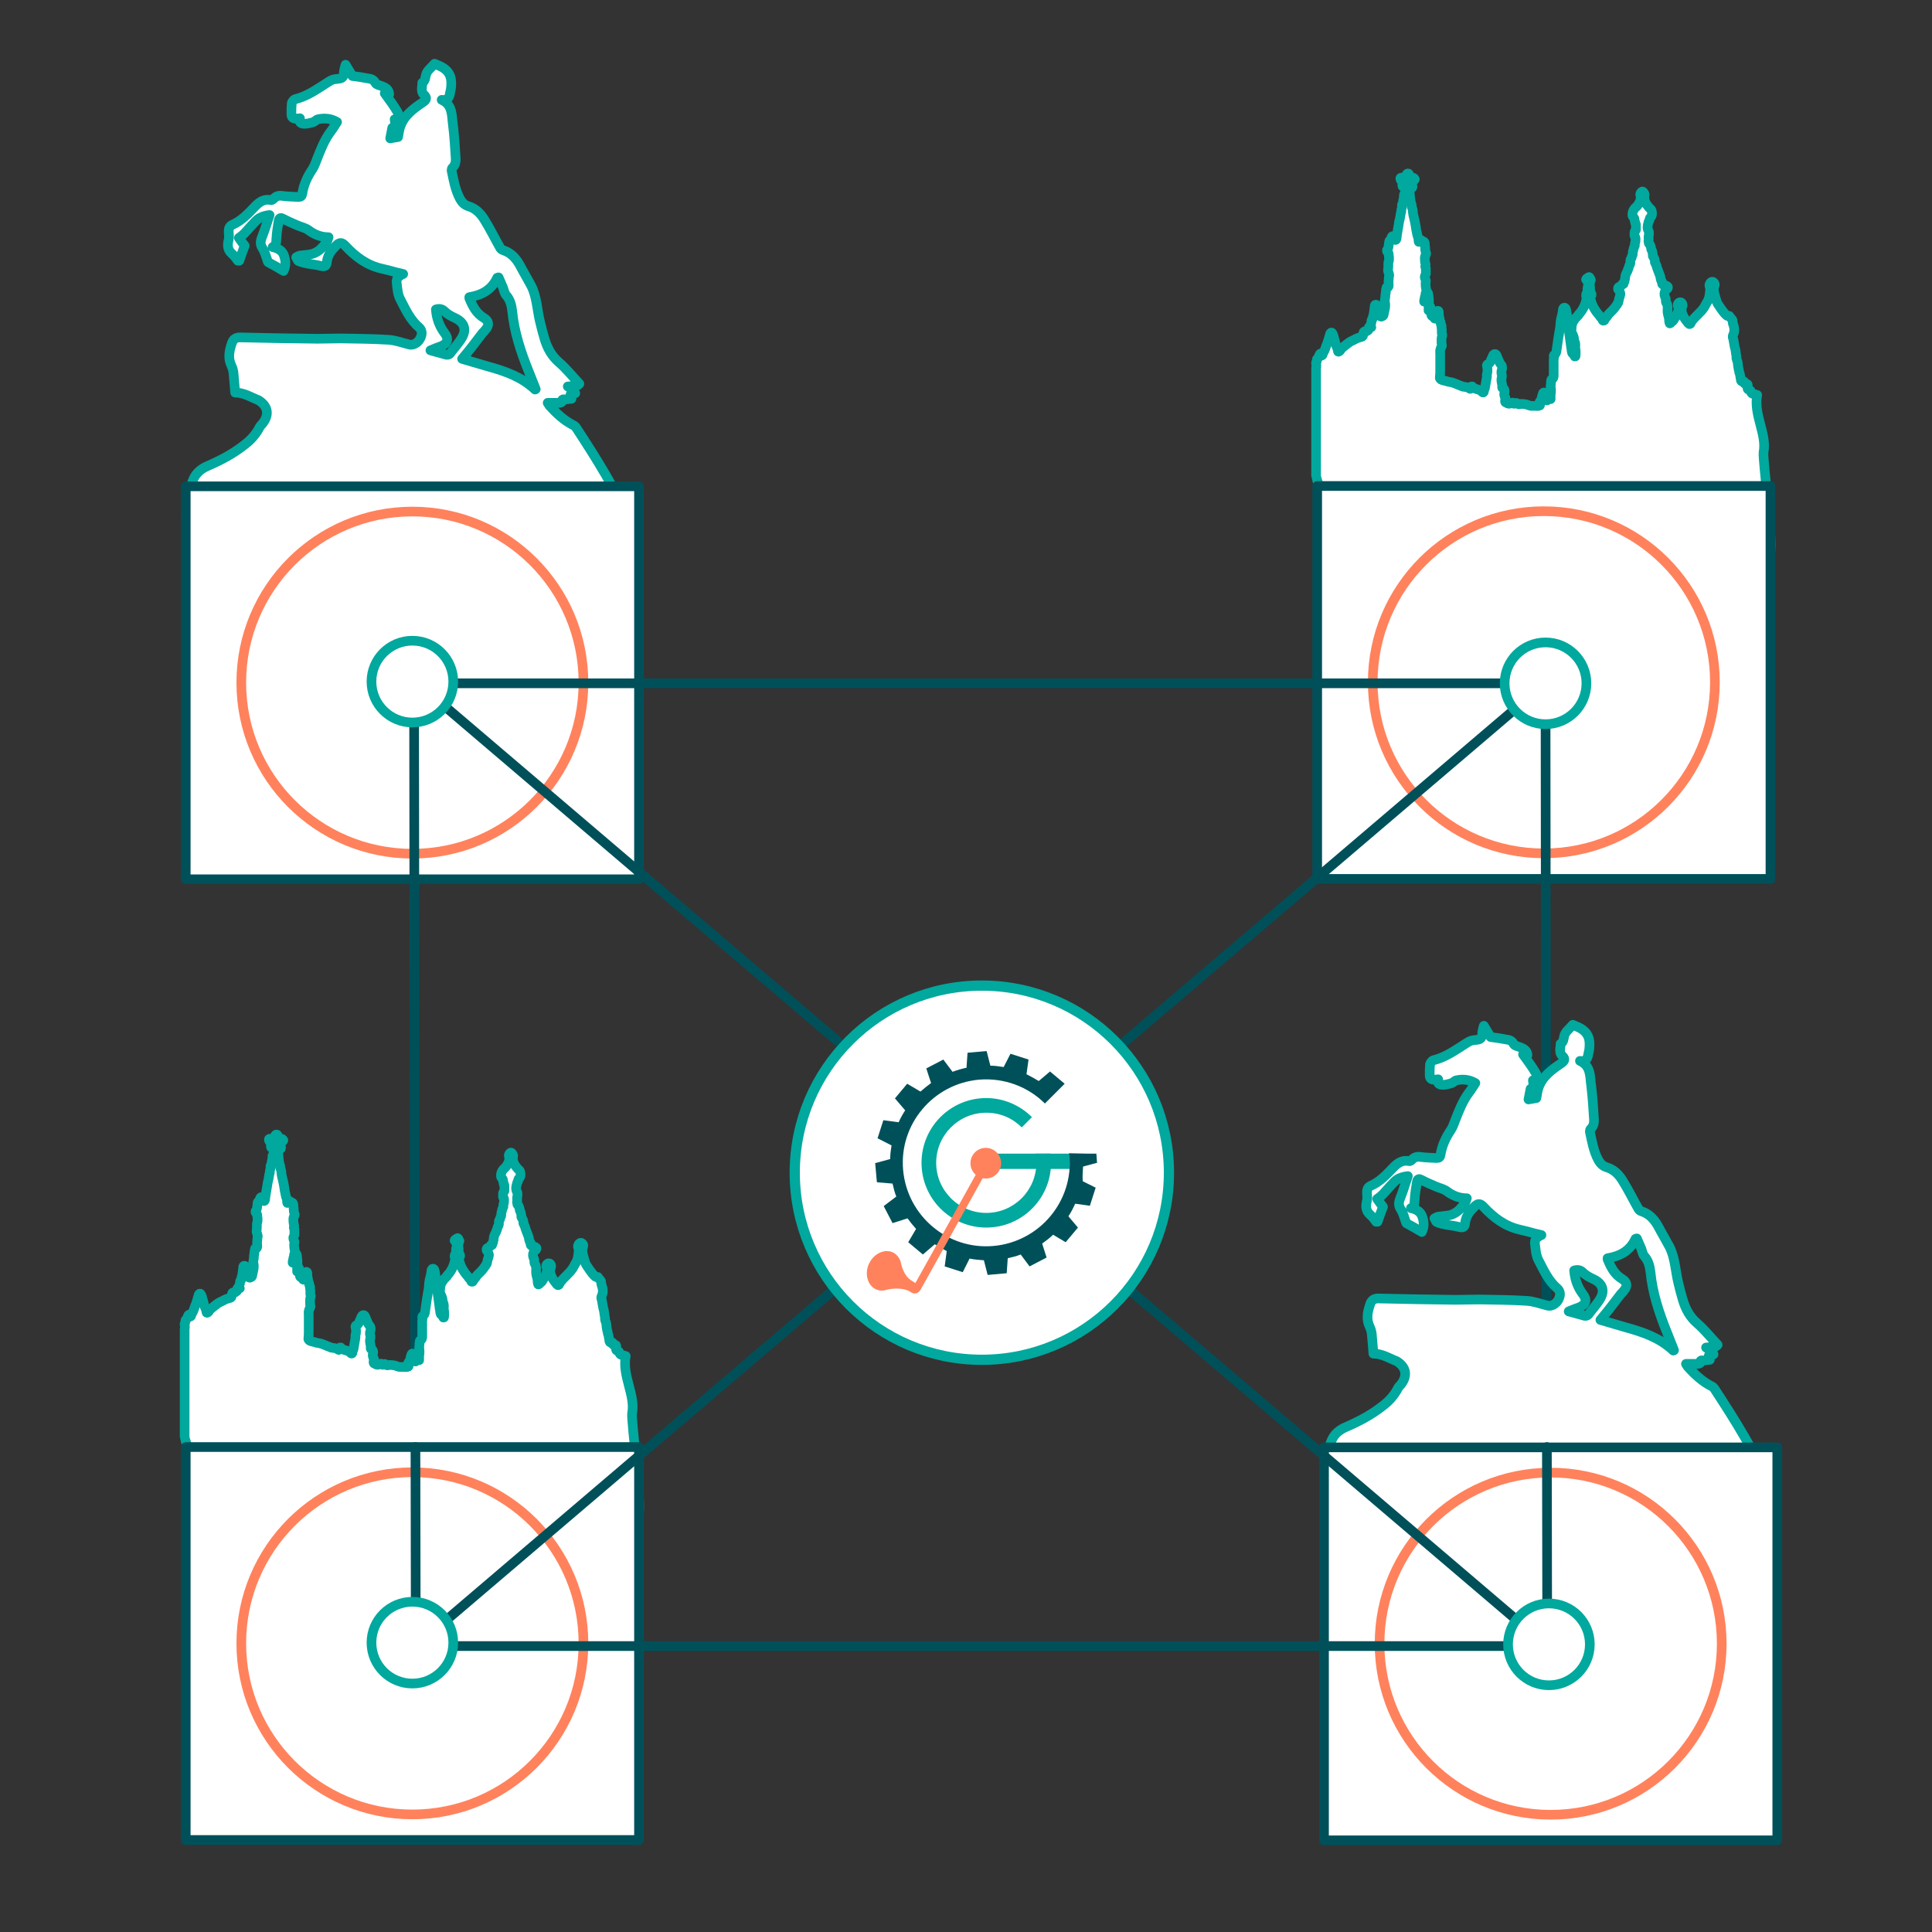 <?xml version="1.0" encoding="utf-8"?>
<svg version="1.1" xmlns="http://www.w3.org/2000/svg" xmlns:xlink="http://www.w3.org/1999/xlink" x="0px" y="0px"
	 viewBox="0 0 566.9 566.9" style="enable-background:new 0 0 566.9 566.9;" xml:space="preserve">
<rect x="0" y="0" width="566.9" height="566.9" fill="#333333" stroke="none"/>
<style type="text/css">
	.st0{display:none;}
	.st1{display:inline;}
	.st2{fill:none;stroke:#FF825C;stroke-width:4;stroke-linecap:round;stroke-linejoin:round;stroke-miterlimit:10;}
	.st3{fill:#FF825C;}
	.st4{fill:#FFFFFF;stroke:#FF825C;stroke-width:4;stroke-linecap:round;stroke-linejoin:round;stroke-miterlimit:10;}
	
		.st5{display:inline;fill:#FFFFFF;stroke:#FF825C;stroke-width:4;stroke-linecap:round;stroke-linejoin:round;stroke-miterlimit:10;}
	.st6{display:inline;fill:none;stroke:#FF825C;stroke-width:4;stroke-linecap:round;stroke-linejoin:round;stroke-miterlimit:10;}
	.st7{display:inline;fill:none;stroke:#FF825C;stroke-width:3;stroke-linecap:round;stroke-linejoin:round;stroke-miterlimit:10;}
	
		.st8{display:inline;fill:#FFFFFF;stroke:#FF825C;stroke-width:3;stroke-linecap:round;stroke-linejoin:round;stroke-miterlimit:10;}
	.st9{fill:#FFFFFF;}
	.st10{fill:#FFFFFF;stroke:#FF825C;stroke-width:3;stroke-linecap:round;stroke-linejoin:round;stroke-miterlimit:10;}
	.st11{display:inline;fill:#FFFFFF;}
	.st12{fill:none;stroke:#FFFFFF;stroke-width:9;stroke-linecap:round;stroke-linejoin:round;stroke-miterlimit:10;}
	.st13{fill:none;stroke:#FF825C;stroke-width:3;stroke-linecap:round;stroke-linejoin:round;stroke-miterlimit:10;}
	.st14{fill:none;stroke:#FF825C;stroke-width:2.835;stroke-miterlimit:10;}
	.st15{fill:#FFFFFF;stroke:#FF825C;stroke-width:2.835;stroke-miterlimit:10;}
	.st16{fill:none;stroke:#FF825C;stroke-width:2.835;stroke-linecap:round;stroke-miterlimit:10;}
	.st17{fill:none;stroke:#FF825C;stroke-width:2.835;stroke-linecap:round;stroke-linejoin:round;stroke-miterlimit:10;}
	.st18{fill:none;stroke:#00505A;stroke-width:2.835;stroke-linecap:round;stroke-linejoin:round;stroke-miterlimit:10;}
	.st19{fill:#FFFFFF;stroke:#00A89D;stroke-width:2.835;stroke-linecap:round;stroke-linejoin:round;stroke-miterlimit:10;}
	.st20{fill:#FFFFFF;stroke:#00505A;stroke-width:2.835;stroke-linecap:round;stroke-linejoin:round;stroke-miterlimit:10;}
	.st21{fill:#FFFFFF;stroke:#FF825C;stroke-width:2.835;stroke-linecap:round;stroke-linejoin:round;stroke-miterlimit:10;}
	.st22{fill:#00A89D;}
	.st23{fill:#FFFFFF;stroke:#00A89D;stroke-width:3;stroke-miterlimit:10;}
	.st24{fill:#00505A;}
	.st25{display:inline;fill:#FFFFFF;stroke:#FF825C;stroke-width:4;stroke-miterlimit:10;}
	.st26{fill:none;stroke:#FF825C;stroke-width:4;stroke-miterlimit:10;}
	.st27{display:inline;fill:#FF825C;}
	
		.st28{display:inline;fill:#FF825C;stroke:#FF825C;stroke-width:4;stroke-linecap:round;stroke-linejoin:round;stroke-miterlimit:10;}
</style>
<g id="Слой_1" class="st0">
	<g class="st1">
		<path class="st2" d="M263.8,261.5V133.7c0-5.7,4.6-10.2,10.2-10.2h210.8c5.7,0,10.2,4.6,10.2,10.2V267c0,5.7-4.6,10.2-10.2,10.2
			H322.3"/>
		<rect x="335.5" y="277.9" class="st2" width="83.7" height="23.1"/>
		<line class="st2" x1="366.4" y1="275.4" x2="366.4" y2="291.3"/>
		<path class="st2" d="M455.2,324.5H299.7v-9.1c0-8,6.5-14.4,14.4-14.4h126.7c8,0,14.4,6.5,14.4,14.4V324.5z"/>
		<line class="st2" x1="285.1" y1="324.5" x2="538.3" y2="324.5"/>
		<line class="st2" x1="486.9" y1="324.5" x2="486.9" y2="503.5"/>
		<line class="st2" x1="298.4" y1="324.5" x2="298.4" y2="502.9"/>
		<path class="st2" d="M118.5,312.4v50c0,22.4,18.2,40.6,40.6,40.6h118.3"/>
		<line class="st2" x1="198" y1="406" x2="198" y2="503.5"/>
		<g>
			<path class="st3" d="M386.5,198.7c0.1,0.6,0.2,1.2,0.2,1.8c0,5.3-4.3,9.6-9.6,9.6c-5.3,0-9.6-4.3-9.6-9.6c0-5.3,4.3-9.6,9.6-9.6
				c2.6,0,5,1.1,6.8,2.8l2-2c-2.2-2.2-5.3-3.6-8.7-3.6c-6.8,0-12.3,5.5-12.3,12.3c0,6.8,5.5,12.3,12.3,12.3s12.3-5.5,12.3-12.3
				c0-0.6,0-1.2-0.1-1.8L386.5,198.7z"/>
			<g>
				<path class="st3" d="M377.5,198.7v2.9h15.6c0-1,0.1-2,0.1-2.9H377.5z"/>
			</g>
			<circle class="st3" cx="377.1" cy="200.4" r="2.9"/>
			<path class="st3" d="M395.6,201.1l2.7-0.7l-0.1-1.7l-1.9,0l-3.2-0.1h-0.1l0,0l0,0c0,0.1,0,0.3,0,0.4c0.8,8.7-5.7,16.5-14.5,17.2
				c-8.7,0.8-16.5-5.7-17.2-14.5c-0.8-8.7,5.7-16.5,14.5-17.2c4.8-0.4,9.3,1.4,12.5,4.5l3.7-3.7l-2.8-2.3l-2.1,1.8
				c-0.8-0.5-1.5-0.9-2.4-1.3l0.4-2.8l-3.5-1.1l-1.3,2.5c-0.8-0.1-1.7-0.2-2.6-0.3l-0.7-2.8l-3.6,0.3l-0.2,2.9
				c-0.9,0.2-1.8,0.5-2.6,0.8l-1.8-2.3l-3.2,1.7l0.9,2.8c-0.7,0.5-1.4,1.1-2,1.6l-2.5-1.5l-2.3,2.8l1.9,2.3
				c-0.5,0.7-0.9,1.5-1.2,2.3l-2.9-0.4l-1.1,3.5l2.7,1.4c-0.2,0.8-0.2,1.7-0.3,2.6l-2.9,0.8l0.3,3.6l3,0.2c0.2,0.9,0.4,1.7,0.7,2.5
				l-2.4,1.8l1.7,3.2l2.8-0.9c0.5,0.7,1,1.4,1.6,2l-1.5,2.6l2.8,2.3l2.2-1.9c0.7,0.5,1.5,0.9,2.3,1.3l-0.4,2.9l3.5,1.1l1.3-2.6
				c0.9,0.2,1.8,0.3,2.7,0.3l0.7,2.8l3.6-0.3l0.2-2.9c0.8-0.2,1.7-0.4,2.5-0.7l1.7,2.3l3.2-1.7l-0.9-2.7c0.7-0.5,1.4-1.1,2.1-1.7
				l2.4,1.4l2.3-2.8l-1.8-2.1c0.5-0.8,0.9-1.5,1.3-2.4l2.8,0.4l1.1-3.5l-2.5-1.3C395.5,203,395.6,202.1,395.6,201.1z"/>
			<g>
				<path class="st3" d="M363.1,222.9L363.1,222.9c-1.8-1-2.2-3.7-2.2-3.7l0,0c-0.3-0.9-0.8-1.6-1.7-1.9c-1.6-0.7-3.6,0.4-4.5,2.4
					c-0.8,2-0.2,4.1,1.5,4.8c0.7,0.3,1.4,0.3,2,0c2.6-0.5,4,0.1,4.5,0.5c0.1,0.1,0.1,0.1,0.2,0.1c0,0,0,0,0,0l0,0
					c0.2,0.1,0.5,0.2,0.8,0.1c0.6-0.1,1-0.7,0.9-1.4c0-0.1,0-0.1-0.1-0.2C364.2,223.5,363.6,223.3,363.1,222.9z"/>
				<path class="st3" d="M363.5,224.6l-0.4-0.2l13-23.3l1.3,0.7l-12.5,22.4C364.6,224.7,364,224.8,363.5,224.6z"/>
			</g>
		</g>
		<circle class="st2" cx="377.1" cy="200.4" r="38.7"/>
		<path class="st4" d="M179,201l-21.8,12.5c-9.6,5.5-21.9,2.2-27.5-7.4l0,0c-5.5-9.6-2.2-21.9,7.4-27.5l69.6-40.1
			c9.6-5.5,21.9-2.2,27.5,7.4l0,0"/>
		<path class="st2" d="M26.1,228.1c-1.5-2.6-2.5-5.6-2.7-8.8l0,0c-0.8-11.1,7.6-20.7,18.6-21.5l80.2-5.7
			c11.1-0.8,20.7,7.6,21.5,18.6v0c0.8,11.1-7.6,20.7-18.6,21.5l-25,1.8"/>
		<path class="st2" d="M240.2,289.9l-35-46.3c1.2-1.6,2.1-3.3,2.8-5.2l27.6-75.5c3.8-10.4-1.6-22-12-25.8"/>
		<path class="st2" d="M29.5,203.4c-0.8,0.8-1.6,1.7-2.3,2.6v0c-6.5,9-4.5,21.6,4.5,28.1l65.1,47.1c0,0,0,0,0,0
			c0.9,0.7,1.7,1.6,2,2.7c1.3,4.5,3.4,8.8,6.3,12.7l74.1,91.6c12.9,17.1,31.3,19.1,48.5,6.2l27.3-20.6c11.4-8.6,16.7-22.3,15.2-35.6
			"/>
		<path class="st2" d="M185.6,182.8l-11.8,32.4c-11.2-3.1-23.8-1.1-33.8,6.4l-27.3,20.6c-0.2,0.2-0.4,0.3-0.6,0.5l-39.4-28.6"/>
		<path class="st2" d="M118.5,503.5v-10.2c0-10,8.1-18.2,18.2-18.2h122.5c10,0,18.2,8.1,18.2,18.2v10.2"/>
		<path class="st2" d="M150.2,242.8c0,0,23.2-10.7,40.9,4.6"/>
		<g>
			<path class="st4" d="M209.8,403h24v0c6.5,0.5,13.2-1.3,18.8-5.6l108.6-82c12.3-9.3,14.8-26.9,5.5-39.2v0
				c-9.3-12.3-26.9-14.8-39.2-5.5l-6.2,4.7"/>
			<path class="st2" d="M192.3,347.1l93.4-111.4c8.1-9.7,22.6-10.8,32.4-2.6l5.3,4.5c9.8,8.2,11.1,22.7,3,32.4L221.2,395.4
				c-4.4,5.2-10.5,7-16.8,6.8c-8-0.3-17.3-5.3-22.9-11"/>
			<path class="st4" d="M279.9,242.9l-6.4-16c-4.6-11.4,1-24.3,12.4-28.9l0,0c11.4-4.6,24.3,1,28.9,12.4l13.7,34.2
				c3.7,9.2,0.7,19.5-6.6,25.5"/>
			<path class="st4" d="M320.1,277.6l-4-10c-4.6-11.6,1-24.7,12.6-29.3l0,0c11.6-4.6,24.7,1,29.3,12.6l13.8,34.6
				c3.3,8.3,1.4,17.4-4.3,23.5"/>
		</g>
		<path class="st4" d="M146.2,236.2L146.2,236.2c-18.2,7.3-38.8-1.6-46.1-19.8l-5.5-13.7c-7.3-18.2,1.6-38.8,19.8-46.1l0,0
			c18.2-7.3,38.8,1.6,46.1,19.8l5.5,13.7C173.2,208.3,164.4,228.9,146.2,236.2z"/>
	</g>
	<g class="st1">
		<path class="st4" d="M108.2,197.3c0,0,8.3,2.3,12.6-6.2"/>
		<path class="st4" d="M133.2,184.9c0,0,8.3,2.3,12.6-6.2"/>
	</g>
	<path class="st5" d="M150.6,197.5c4.2,8.5,0.7,18.7-7.8,22.9s-18.7,0.7-22.9-7.8"/>
	<polyline class="st6" points="146.8,109.5 173.8,109.5 145.8,137.4 173.8,137.4 	"/>
	<polyline class="st6" points="90.2,67.6 117.2,67.6 89.2,95.5 117.2,95.5 	"/>
	<polyline class="st6" points="157.7,39.7 184.7,39.7 156.7,67.6 184.7,67.6 	"/>
</g>
<g id="Слой_2" class="st0">
	<line class="st7" x1="370.8" y1="197" x2="370.8" y2="359.3"/>
	<circle class="st8" cx="285.4" cy="236.1" r="103.4"/>
	<g class="st1">
		<path class="st3" d="M282.8,141.9l4.7,0l3,9.3c0,0.6,0.2,1.1,0.5,1.6c0.5,0.8,1.3,1.3,2.2,1.3c5.6,0.5,11.1,1.6,16.3,3.2
			c0.3,0.1,0.6,0.1,0.9,0.1c0.6,0,1.2-0.2,1.7-0.5c0.6-0.4,1-1,1.2-1.7l6.1-7.1l4.4,1.8l-1.2,9.2c-0.3,0.6-0.4,1.4-0.3,2.1
			c0.2,0.9,0.7,1.6,1.5,2c2.5,1.3,4.9,2.7,7.2,4.3c2.3,1.6,4.6,3.2,6.8,5c0.5,0.4,1.2,0.7,1.9,0.7c0.2,0,0.4,0,0.5,0
			c0.7-0.1,1.3-0.5,1.7-1l0.6-0.3c0.1,0,0.1-0.1,0.2-0.1l7.4-4.3l3.7,3.7l-4.6,8c0,0-0.1,0.1-0.1,0.1c-0.5,0.4-0.9,1-1,1.7
			c-0.2,0.9,0,1.8,0.6,2.5c3.6,4.3,6.7,9,9.3,13.9c0.4,0.8,1.2,1.4,2.1,1.5c0.2,0,0.4,0.1,0.6,0.1c0.5,0,0.9-0.1,1.4-0.3l9.4-0.7
			l1.8,4.3l-7.3,5.6c-0.7,0.2-1.3,0.6-1.7,1.3c-0.5,0.7-0.6,1.7-0.3,2.5c1.6,5.3,2.7,10.9,3.3,16.4c0.1,1.5,1.4,2.7,3,2.7l0.1,0
			l9.3,3.1v4.7l-8.8,2.4c-0.2,0-0.3,0-0.5,0c-0.6,0-1.2,0.2-1.7,0.5c-0.7,0.5-1.2,1.3-1.3,2.2c-0.5,5.6-1.6,11.2-3.3,16.5
			c-0.3,0.8-0.1,1.8,0.3,2.5c0.3,0.5,0.8,0.9,1.3,1.1l7.7,5.8l-1.8,4.3l-9.8-0.8c-0.3-0.1-0.7-0.2-1.1-0.2c-0.2,0-0.4,0-0.6,0.1
			c-0.9,0.2-1.7,0.7-2.1,1.5c-2.6,4.9-5.7,9.5-9.2,13.7c-1,1.2-0.9,2.9,0.2,4l0,0l4.4,8.7l-3.3,3.3l-7.9-4.6
			c-0.5-0.6-1.1-1.1-1.9-1.2c-0.2,0-0.3,0-0.5,0c-0.7,0-1.4,0.2-1.9,0.7c-1.2,1-2.5,2-4,3.1c-3.2,2.4-6.6,4.5-10,6.3
			c-0.8,0.4-1.3,1.2-1.5,2c-0.1,0.6-0.1,1.3,0.2,1.9l1.3,9.5l-4.3,1.8l-6.4-7.6c-0.2-0.5-0.6-1-1.1-1.3c-0.5-0.3-1.1-0.5-1.7-0.5
			c-0.3,0-0.6,0-0.9,0.1c-2.6,0.8-5.3,1.5-8,2c-2.8,0.6-5.6,1-8.4,1.2c-0.9,0.1-1.7,0.6-2.2,1.3c-0.4,0.6-0.6,1.4-0.5,2.1l-0.3,0.8
			l-2.7,8.1h-4.7l-2.4-8.8c0.1-0.8,0-1.6-0.5-2.2c-0.5-0.7-1.3-1.2-2.2-1.3c-3-0.3-6.1-0.8-9.2-1.4c-2.6-0.5-5-1.1-7.3-1.9
			c-0.3-0.1-0.6-0.1-0.9-0.1c-0.6,0-1.1,0.2-1.6,0.5c-0.6,0.4-1,1-1.2,1.6l-5.7,7.6l-4.4-1.8l0.8-9.8c0.3-0.6,0.3-1.2,0.2-1.8
			c-0.2-0.9-0.7-1.7-1.5-2.1c-4.4-2.3-8.7-5.2-12.8-8.4c-0.2-0.1-0.3-0.3-0.5-0.4c-0.2-0.1-0.4-0.3-0.5-0.4
			c-0.5-0.4-1.2-0.7-1.9-0.7c-0.2,0-0.4,0-0.5,0c-0.7,0.1-1.3,0.5-1.7,1l-0.6,0.3c-0.1,0-0.1,0.1-0.2,0.1l-7.4,4.3l-3.7-3.7l4.6-8.1
			c0.6-0.4,0.9-1,1.1-1.7c0.2-0.9,0-1.8-0.6-2.5c-0.1-0.1-0.2-0.3-0.3-0.4c-0.1-0.2-0.2-0.3-0.4-0.5c-3.3-4.1-6.2-8.5-8.6-13
			c-0.4-0.8-1.2-1.3-2-1.5c-0.2,0-0.4-0.1-0.6-0.1c-0.6,0-1.2,0.2-1.7,0.5l-1.9,0.1c-0.1,0-0.1,0-0.2,0l-7,1l-2-4.8l7.6-5.8
			c0.6-0.2,1.2-0.6,1.6-1.2c0.5-0.8,0.7-1.7,0.4-2.6c-0.8-2.6-1.5-5.4-2-8.1c-0.5-2.7-1-5.5-1.2-8.3c-0.1-0.9-0.5-1.7-1.3-2.2
			c-0.5-0.4-1.1-0.5-1.7-0.5c0,0-0.1,0-0.1,0l-9.3-2.4l0-4.7l7.1-2.3l2.3-0.7c0.6,0,1.1-0.2,1.6-0.5c0.8-0.5,1.3-1.3,1.3-2.2
			c0.2-2.1,0.5-4.2,0.9-6.7c0.6-3.4,1.4-6.6,2.3-9.6c0.3-0.9,0.1-1.8-0.4-2.6c-0.4-0.6-1.1-1.1-1.8-1.2l-7.1-6.1l1.8-4.4l9,1.2
			c0.5,0.3,1.1,0.5,1.7,0.5c0.2,0,0.4,0,0.7-0.1c0.9-0.2,1.6-0.8,2-1.5c1.7-3.2,3.7-6.5,6.1-9.7c1.2-1.7,2.3-3.1,3.3-4.4
			c0.6-0.7,0.8-1.6,0.6-2.4c-0.1-0.6-0.4-1.2-0.9-1.6l-3.9-6.7l-0.9-1.6l3.3-3.3l8.7,4.5c0.4,0.4,0.9,0.7,1.5,0.8
			c0.2,0,0.4,0.1,0.6,0.1c0.7,0,1.4-0.2,1.9-0.7c2.1-1.8,4.4-3.4,6.7-5c2.3-1.5,4.7-3,7.1-4.3c0.8-0.4,1.4-1.2,1.5-2.1
			c0.1-0.7,0-1.5-0.4-2.1l-0.7-9.3l4.3-1.8l5.6,7.3c0.2,0.7,0.6,1.3,1.3,1.8c0.5,0.3,1,0.5,1.6,0.5c0.3,0,0.6,0,0.9-0.1
			c5.3-1.7,10.9-2.8,16.6-3.3c0.9-0.1,1.7-0.5,2.2-1.3c0.4-0.5,0.6-1.2,0.5-1.8l1.4-5.4L282.8,141.9 M280.4,138.9l-1.6,6.1l-1.6,6.1
			l0.1,0.2c-5.9,0.6-11.7,1.7-17.2,3.4l-0.1-0.4l-0.1-0.1l0,0l-7.4-9.7l-8.5,3.5l0.9,12.4l0.1,0.1l0,0l0.3,0.4
			c-2.5,1.3-5,2.8-7.4,4.4c-2.4,1.6-4.7,3.3-7,5.2l-0.1-0.2l-11.3-5.8l-6.5,6.5l2.1,3.6l4.2,7.2l0.2,0.1c-1.2,1.5-2.3,3-3.5,4.5
			c-2.3,3.2-4.4,6.6-6.3,10.1l-0.5-0.4l-12.1-1.6l-3.5,8.5l0.1,0.1l0,0l9.4,8.1l0.6,0c-1,3.3-1.8,6.6-2.4,10c-0.4,2.3-0.8,4.6-1,6.9
			l-0.1,0l-0.2-0.1h0l-2.9,0.9l-9.2,2.9l0,9.2h0v0l12.1,3.2h0h0l0.1,0l0.2,0c0.3,2.9,0.7,5.8,1.3,8.6c0.6,2.9,1.3,5.7,2.1,8.4
			l-0.4,0l-0.4,0.3l-9.5,7.3l0.2,0.6l0,0l3.5,8.5l9.3-1.3l2.8-0.2l0.4-0.3l0.1-0.1c2.5,4.7,5.5,9.2,8.9,13.5
			c0.2,0.3,0.5,0.6,0.7,0.9l-0.2,0.1l-0.1,0.1l-0.2,0.1l-6.1,10.6l0.5,0.5l6.5,6.5l9.4-5.5l1.2-0.6l0.1-0.1l0.2-0.1l0.1-0.2
			c0.4,0.3,0.7,0.6,1.1,0.9c4.2,3.4,8.6,6.3,13.2,8.8l-0.2,0.2l-1,12.7l0.1,0l0,0.1l8.5,3.5l7.6-10l0-0.3c2.5,0.8,5,1.4,7.5,1.9
			c3.2,0.7,6.3,1.2,9.6,1.5l0,0.2l-0.1,0.4v0l3.2,11.8h9.2h0l3.3-10.1l0.6-1.7v0l-0.1-0.3l-0.1-0.3c2.9-0.3,5.8-0.7,8.7-1.3
			c2.8-0.6,5.6-1.3,8.3-2.1l0,0.2l0.1,0.1l0,0l8.2,9.7l8.5-3.5l-1.7-12.4l-0.1-0.1l0,0l-0.1-0.1c3.6-1.9,7-4.1,10.4-6.5
			c1.4-1,2.8-2.1,4.2-3.2l0.3,0.5l10.6,6.1l6.5-6.5l-5.6-11.1l-0.4-0.4c3.6-4.4,6.8-9.2,9.5-14.2l0.2,0.1l12.7,1l3.5-8.5l-10-7.6
			l-0.2,0c1.7-5.5,2.8-11.2,3.4-17.2l0.5,0.1l11.8-3.2v-9.2h0v0l-11.8-3.9l-0.5,0c-0.5-5.7-1.7-11.4-3.4-17l0.4-0.1l9.7-7.4
			l-3.5-8.5l-12.4,0.9l-0.3,0.3c-2.7-5-5.9-9.9-9.7-14.4l0.2-0.1l0.1-0.2l0.1,0l6.1-10.6l-0.5-0.5l-6.5-6.5l-9.4,5.5L340,170
			l-0.1,0.1l-0.2,0.1l-0.1,0.2c-2.2-1.9-4.6-3.6-7-5.2c-2.4-1.6-4.9-3.1-7.5-4.5l0.2-0.3l1.6-12.1l-0.1,0l0-0.1l-8.5-3.5l-8.1,9.4
			l0,0.5c-5.4-1.7-11.1-2.8-16.9-3.3l0.1-0.2l-3.9-12.1L280.4,138.9L280.4,138.9z"/>
	</g>
	<g class="st1">
		<path class="st9" d="M445.1,243.8l-2.8-10.3l0-0.1c0.1-0.4,0-0.9-0.2-1.2c-0.3-0.4-0.7-0.6-1.1-0.6c-3-0.3-6.2-0.8-9.4-1.4
			c-2.6-0.5-5.1-1.2-7.4-1.9c-0.1,0-0.3-0.1-0.4-0.1c-0.3,0-0.6,0.1-0.8,0.2c-0.4,0.2-0.6,0.6-0.7,1l-6.6,8.7l-6.5-2.7l0.9-11.2
			c0.2-0.3,0.3-0.7,0.2-1.1c-0.1-0.4-0.4-0.8-0.8-1c-4.5-2.4-8.9-5.3-13-8.6c-0.2-0.1-0.3-0.3-0.5-0.4c-0.2-0.2-0.4-0.3-0.6-0.5
			c-0.3-0.2-0.6-0.3-1-0.3c-0.1,0-0.2,0-0.3,0c-0.4,0.1-0.7,0.3-1,0.6c0,0-0.1,0.1-0.1,0.1l-0.8,0.4l-8.5,5l-5.4-5.4l5.3-9.3
			c0.1,0,0.1-0.1,0.1-0.1c0.3-0.2,0.6-0.6,0.6-0.9c0.1-0.4,0-0.9-0.3-1.3c-0.1-0.2-0.3-0.3-0.4-0.5c-0.1-0.1-0.2-0.3-0.3-0.4
			c-3.4-4.2-6.4-8.7-8.8-13.3c-0.2-0.4-0.6-0.7-1-0.8c-0.1,0-0.2,0-0.3,0c-0.3,0-0.7,0.1-0.9,0.3l-0.2,0.2l-2.3,0.2l-8.3,1.1
			l-2.9-6.9l8.6-6.6l0.1-0.1c0.4-0.1,0.8-0.3,1-0.6c0.3-0.4,0.3-0.9,0.2-1.3c-0.8-2.7-1.5-5.5-2.1-8.3c-0.6-2.8-1-5.6-1.2-8.5
			c0-0.4-0.3-0.8-0.6-1.1c-0.3-0.2-0.6-0.3-0.9-0.3c-0.1,0-0.1,0-0.2,0l-10.6-2.8V145l10.7-3.4c0,0,0.1,0,0.1,0
			c0.3,0,0.6-0.1,0.8-0.2c0.4-0.2,0.7-0.7,0.7-1.1c0.2-2.1,0.5-4.3,1-6.8c0.6-3.5,1.4-6.8,2.3-9.8c0.1-0.4,0.1-0.9-0.2-1.3
			c-0.3-0.4-0.7-0.6-1.1-0.7l-0.1,0l-8.3-7.1l2.7-6.4l10.6,1.4l0.2,0.2c0.3,0.2,0.6,0.3,0.9,0.3c0.1,0,0.2,0,0.3,0
			c0.4-0.1,0.8-0.4,1-0.8c1.7-3.3,3.8-6.6,6.2-9.9c1.3-1.7,2.3-3.2,3.4-4.4c0.3-0.3,0.4-0.8,0.3-1.2c-0.1-0.4-0.3-0.7-0.6-0.9
			l-5.5-9.5l4.9-4.9l9.9,5.1c0.2,0.3,0.5,0.5,0.9,0.6c0.1,0,0.2,0,0.3,0c0.3,0,0.7-0.1,1-0.3c2.2-1.8,4.5-3.5,6.8-5.1
			c2.3-1.6,4.8-3,7.3-4.3c0.4-0.2,0.7-0.6,0.8-1c0.1-0.4,0-0.9-0.3-1.3l-0.1-0.1L409.3,61l6.4-2.7l6.6,8.5l0,0.1
			c0.1,0.4,0.3,0.8,0.7,1.1c0.2,0.2,0.5,0.2,0.8,0.2c0.1,0,0.3,0,0.4-0.1c5.4-1.7,11.1-2.8,16.9-3.3c0.4,0,0.8-0.3,1.1-0.6
			c0.2-0.3,0.3-0.7,0.3-1.1l2.8-10.6h6.9l3.4,10.6c0,0.4,0,0.7,0.2,1c0.3,0.4,0.7,0.6,1.1,0.7c5.7,0.5,11.3,1.6,16.6,3.3
			c0.1,0,0.3,0.1,0.4,0.1c0.3,0,0.6-0.1,0.8-0.3c0.4-0.3,0.6-0.7,0.7-1.1l7.1-8.2l6.5,2.7l-1.4,10.6c-0.3,0.4-0.4,0.8-0.3,1.2
			c0.1,0.4,0.4,0.8,0.8,1c2.5,1.3,5,2.8,7.3,4.4c2.4,1.6,4.7,3.3,6.9,5.1c0.3,0.2,0.6,0.3,1,0.3c0.1,0,0.2,0,0.3,0
			c0.4-0.1,0.7-0.3,1-0.6c0,0,0.1-0.1,0.1-0.1l0.8-0.4l8.5-5l5.4,5.4l-5.3,9.2c-0.1,0.1-0.2,0.2-0.2,0.2c-0.3,0.2-0.5,0.5-0.6,0.9
			c-0.1,0.4,0,0.9,0.3,1.3c3.6,4.4,6.8,9.2,9.5,14.1c0.2,0.4,0.6,0.7,1,0.8c0.1,0,0.2,0,0.3,0c0.3,0,0.6-0.1,0.9-0.3l10.8-0.8
			l2.7,6.4l-8.4,6.5l0,0c-0.4,0.1-0.8,0.3-1.1,0.7s-0.3,0.8-0.2,1.2c1.7,5.4,2.8,11.1,3.3,16.7c0.1,0.8,0.7,1.4,1.5,1.4l0.3,0
			l10.5,3.5v6.9l-10.3,2.8l-0.1,0c-0.1,0-0.3,0-0.4,0c-0.3,0-0.6,0.1-0.9,0.3c-0.4,0.3-0.6,0.7-0.6,1.1c-0.5,5.8-1.7,11.4-3.3,16.9
			c-0.1,0.4-0.1,0.9,0.2,1.3c0.2,0.3,0.5,0.5,0.8,0.6l8.8,6.6l-2.6,6.4l-11.2-0.9c-0.2-0.1-0.5-0.2-0.7-0.2c-0.1,0-0.2,0-0.3,0
			c-0.4,0.1-0.8,0.4-1,0.8c-2.6,5-5.8,9.7-9.4,14c-0.5,0.6-0.5,1.5,0.1,2l0.2,0.2l5,9.9l-4.9,4.9l-9.2-5.3l-0.1-0.1
			c-0.2-0.4-0.6-0.6-1-0.7c-0.1,0-0.2,0-0.3,0c-0.3,0-0.7,0.1-1,0.3c-1.2,1-2.5,2-4.1,3.2c-3.3,2.4-6.7,4.6-10.2,6.4
			c-0.4,0.2-0.7,0.6-0.8,1c-0.1,0.4,0,0.8,0.2,1.1l1.5,10.9l-6.4,2.6l-7.3-8.6c-0.1-0.3-0.3-0.6-0.6-0.8c-0.3-0.2-0.5-0.3-0.8-0.3
			c-0.1,0-0.3,0-0.4,0.1c-2.7,0.8-5.4,1.5-8.2,2c-2.8,0.6-5.7,1-8.5,1.2c-0.5,0-0.9,0.3-1.1,0.7c-0.3,0.4-0.3,0.9-0.2,1.3l0,0.1
			l-3.4,10.3H445.1z"/>
		<path class="st3" d="M446.3,54l4.7,0l3,9.3c0,0.6,0.2,1.1,0.5,1.6c0.5,0.8,1.3,1.3,2.2,1.3c5.6,0.5,11.1,1.6,16.3,3.2
			c0.3,0.1,0.6,0.1,0.9,0.1c0.6,0,1.2-0.2,1.7-0.5c0.6-0.4,1-1,1.2-1.7l6.1-7.1l4.4,1.8l-1.2,9.2c-0.3,0.6-0.4,1.4-0.3,2.1
			c0.2,0.9,0.7,1.6,1.5,2c2.5,1.3,4.9,2.7,7.2,4.3c2.3,1.6,4.6,3.2,6.8,5c0.5,0.4,1.2,0.7,1.9,0.7c0.2,0,0.4,0,0.5,0
			c0.7-0.1,1.3-0.5,1.7-1l0.6-0.3c0.1,0,0.1-0.1,0.2-0.1l7.4-4.3l3.7,3.7l-4.6,8c0,0-0.1,0.1-0.1,0.1c-0.5,0.4-0.9,1-1,1.7
			c-0.2,0.9,0,1.8,0.6,2.5c3.6,4.3,6.7,9,9.3,13.9c0.4,0.8,1.2,1.4,2.1,1.5c0.2,0,0.4,0.1,0.6,0.1c0.5,0,0.9-0.1,1.4-0.3l9.4-0.7
			l1.8,4.3l-7.3,5.6c-0.7,0.2-1.3,0.6-1.7,1.3c-0.5,0.7-0.6,1.7-0.3,2.5c1.6,5.3,2.7,10.9,3.3,16.4c0.1,1.5,1.4,2.7,3,2.7l0.1,0
			l9.3,3.1v4.7l-8.8,2.4c-0.2,0-0.3,0-0.5,0c-0.6,0-1.2,0.2-1.7,0.5c-0.7,0.5-1.2,1.3-1.3,2.2c-0.5,5.6-1.6,11.2-3.3,16.5
			c-0.3,0.8-0.1,1.8,0.3,2.5c0.3,0.5,0.8,0.9,1.3,1.1l7.7,5.8l-1.8,4.3l-9.8-0.8c-0.3-0.1-0.7-0.2-1.1-0.2c-0.2,0-0.4,0-0.6,0.1
			c-0.9,0.2-1.7,0.7-2.1,1.5c-2.6,4.9-5.7,9.5-9.2,13.7c-1,1.2-0.9,2.9,0.2,4l0,0l4.4,8.7l-3.3,3.3l-7.9-4.6
			c-0.5-0.6-1.1-1.1-1.9-1.2c-0.2,0-0.3,0-0.5,0c-0.7,0-1.4,0.2-1.9,0.7c-1.2,1-2.5,2-4,3.1c-3.2,2.4-6.6,4.5-10,6.3
			c-0.8,0.4-1.3,1.2-1.5,2c-0.1,0.6-0.1,1.3,0.2,1.9l1.3,9.5L483,236l-6.4-7.6c-0.2-0.5-0.6-1-1.1-1.3c-0.5-0.3-1.1-0.5-1.7-0.5
			c-0.3,0-0.6,0-0.9,0.1c-2.6,0.8-5.3,1.5-8,2c-2.8,0.6-5.6,1-8.4,1.2c-0.9,0.1-1.7,0.6-2.2,1.3c-0.4,0.6-0.6,1.4-0.5,2.1l-0.3,0.8
			l-2.7,8.1h-4.7l-2.4-8.8c0.1-0.8,0-1.6-0.5-2.2c-0.5-0.7-1.3-1.2-2.2-1.3c-3-0.3-6.1-0.8-9.2-1.4c-2.6-0.5-5-1.2-7.3-1.9
			c-0.3-0.1-0.6-0.1-0.9-0.1c-0.6,0-1.1,0.2-1.6,0.5c-0.6,0.4-1,1-1.2,1.6l-5.7,7.6l-4.4-1.8l0.8-9.8c0.3-0.6,0.3-1.2,0.2-1.8
			c-0.2-0.9-0.7-1.7-1.5-2.1c-4.4-2.3-8.7-5.2-12.8-8.4c-0.2-0.1-0.3-0.3-0.5-0.4c-0.2-0.1-0.4-0.3-0.5-0.4
			c-0.5-0.4-1.2-0.7-1.9-0.7c-0.2,0-0.4,0-0.5,0c-0.7,0.1-1.3,0.5-1.7,1l-0.6,0.3c-0.1,0-0.1,0.1-0.2,0.1l-7.4,4.3l-3.7-3.7l4.6-8.1
			c0.5-0.4,0.9-1,1.1-1.7c0.2-0.9,0-1.8-0.6-2.5c-0.1-0.1-0.2-0.3-0.3-0.4c-0.1-0.2-0.2-0.3-0.4-0.5c-3.3-4.1-6.2-8.5-8.6-13
			c-0.4-0.8-1.2-1.3-2-1.5c-0.2,0-0.4-0.1-0.6-0.1c-0.6,0-1.2,0.2-1.7,0.5l-1.9,0.1c-0.1,0-0.1,0-0.2,0l-7,1l-2-4.8l7.6-5.8
			c0.6-0.2,1.2-0.6,1.6-1.2c0.5-0.8,0.7-1.7,0.4-2.6c-0.8-2.6-1.5-5.4-2-8.1c-0.5-2.7-1-5.5-1.2-8.3c-0.1-0.9-0.5-1.7-1.3-2.2
			c-0.5-0.4-1.1-0.5-1.7-0.5c0,0-0.1,0-0.1,0l-9.3-2.4l0-4.7l7.1-2.3l2.3-0.7c0.6,0,1.1-0.2,1.6-0.5c0.8-0.5,1.3-1.3,1.3-2.2
			c0.2-2.1,0.5-4.2,0.9-6.7c0.6-3.4,1.4-6.6,2.3-9.6c0.3-0.9,0.1-1.8-0.4-2.6c-0.4-0.6-1.1-1.1-1.8-1.2l-7.1-6.1l1.8-4.4l9,1.2
			c0.5,0.3,1.1,0.5,1.7,0.5c0.2,0,0.4,0,0.7-0.1c0.9-0.2,1.6-0.8,2-1.5c1.7-3.2,3.7-6.5,6.1-9.7c1.2-1.7,2.3-3.1,3.3-4.4
			c0.6-0.7,0.8-1.6,0.6-2.4c-0.1-0.6-0.4-1.2-0.9-1.6l-3.9-6.7l-0.9-1.6l3.3-3.3l8.7,4.5c0.4,0.4,0.9,0.7,1.5,0.8
			c0.2,0,0.4,0.1,0.6,0.1c0.7,0,1.4-0.2,1.9-0.7c2.1-1.8,4.4-3.4,6.7-5c2.3-1.5,4.7-3,7.1-4.3c0.8-0.4,1.4-1.2,1.5-2.1
			c0.1-0.7,0-1.5-0.4-2.1l-0.7-9.3l4.3-1.8l5.6,7.3c0.2,0.7,0.6,1.3,1.3,1.8c0.5,0.3,1,0.5,1.6,0.5c0.3,0,0.6,0,0.9-0.1
			c5.3-1.7,10.9-2.8,16.6-3.3c0.9-0.1,1.7-0.5,2.2-1.3c0.4-0.5,0.6-1.2,0.5-1.8l1.4-5.4L446.3,54 M444,51l-1.6,6.1l-1.6,6.1l0.1,0.2
			c-5.9,0.6-11.7,1.7-17.2,3.4l-0.1-0.4l-0.1-0.1l0,0l-7.4-9.7l-8.5,3.5l0.9,12.4l0.1,0.1l0,0l0.3,0.4c-2.5,1.3-5,2.8-7.4,4.4
			c-2.4,1.6-4.7,3.3-7,5.2l-0.1-0.2l-11.3-5.8l-6.5,6.5l2.1,3.6l4.2,7.2l0.2,0.1c-1.2,1.5-2.3,3-3.5,4.5c-2.3,3.2-4.4,6.6-6.3,10.1
			L373,108l-12.1-1.6l-3.5,8.5l0.1,0.1l0,0l9.4,8.1l0.6,0c-1,3.3-1.8,6.6-2.4,10c-0.4,2.3-0.8,4.6-1,6.9l-0.1,0l-0.2-0.1h0l-2.9,0.9
			l-9.2,2.9l0,9.2h0v0l12.1,3.2h0h0l0.1,0l0.2,0c0.3,2.9,0.7,5.8,1.3,8.6c0.6,2.9,1.3,5.7,2.1,8.4l-0.4,0l-0.4,0.3l-9.5,7.3l0.2,0.6
			l0,0l3.5,8.5l9.3-1.3l2.8-0.2l0.4-0.3l0.1-0.1c2.5,4.7,5.5,9.2,8.9,13.5c0.2,0.3,0.5,0.6,0.7,0.9l-0.2,0.1l-0.1,0.1l-0.2,0.1
			l-6.1,10.6l0.5,0.5l6.5,6.5l9.4-5.5l1.2-0.6l0.1-0.1l0.2-0.1l0.1-0.2c0.4,0.3,0.7,0.6,1.1,0.9c4.2,3.4,8.6,6.3,13.2,8.8l-0.2,0.2
			l-1,12.7l0.1,0l0,0.1l8.5,3.5l7.6-10l0-0.3c2.5,0.8,5,1.4,7.5,1.9c3.2,0.7,6.3,1.2,9.6,1.5l0,0.2l-0.1,0.4v0l3.2,11.8h9.2h0
			l3.3-10.1l0.6-1.7v0l-0.1-0.3l-0.1-0.3c2.9-0.3,5.8-0.7,8.7-1.3c2.8-0.6,5.6-1.3,8.3-2.1l0,0.2l0.1,0.1l0,0l8.2,9.7l8.5-3.5
			l-1.7-12.4l-0.1-0.1l0,0l-0.1-0.1c3.6-1.9,7-4.1,10.4-6.5c1.4-1,2.8-2.1,4.2-3.2l0.3,0.5l10.6,6.1l6.5-6.5l-5.6-11.1l-0.4-0.4
			c3.6-4.4,6.8-9.2,9.5-14.2l0.2,0.1l12.7,1l3.5-8.5l-10-7.6l-0.2,0c1.7-5.5,2.8-11.2,3.4-17.2l0.5,0.1l11.8-3.2v-9.2h0v0l-11.8-3.9
			l-0.5,0c-0.5-5.7-1.7-11.4-3.4-17l0.4-0.1l9.7-7.4l-3.5-8.5l-12.4,0.9l-0.3,0.3c-2.7-5-5.9-9.9-9.7-14.4l0.2-0.1l0.1-0.2l0.1,0
			l6.1-10.6l-0.5-0.5l-6.5-6.5l-9.4,5.5l-1.2,0.6l-0.1,0.1l-0.2,0.1l-0.1,0.2c-2.2-1.9-4.6-3.6-7-5.2c-2.4-1.6-4.9-3.1-7.5-4.5
			l0.2-0.3l1.6-12.1l-0.1,0l0-0.1l-8.5-3.5l-8.1,9.4l0,0.5c-5.4-1.7-11.1-2.8-16.9-3.3l0.1-0.2L453.2,51L444,51L444,51z"/>
	</g>
	<path class="st8" d="M195.3,281c-0.5-4-1.7-7.9-3.7-11.3l0.2-0.1c0.7-2.8,2.3-5.5,4.7-7.4l-4.4-5.4c-2.4,2-5.3,3-8.2,3.1l-0.4,0.3
		c-3.2-2.5-6.8-4.4-10.8-5.5c-1.1-2.2-1.6-4.8-1.4-7.5l-6.8-0.7c-0.3,2.7-1.3,5.1-2.9,7.1c-4.6,0.3-9,1.7-12.9,3.9
		c-2.4-0.8-4.6-2.2-6.3-4.3l-5.3,4.3c1.7,2.1,2.7,4.5,3,7c-2.9,3.4-5.1,7.4-6.4,11.9c-2.2,1.1-4.8,1.6-7.5,1.4l-0.7,6.8
		c2.7,0.3,5.1,1.3,7.1,2.9c0.3,4.3,1.5,8.4,3.4,12.1c-0.8,2.6-2.3,4.9-4.5,6.8l4.4,5.4c2.2-1.7,4.7-2.7,7.2-3
		c3.4,3,7.5,5.3,12.1,6.7c1.1,2.3,1.6,4.8,1.3,7.5l7,0.7c0.3-2.7,1.3-5.1,2.8-7.1c4.8-0.3,9.3-1.8,13.3-4.1c2.4,0.8,4.6,2.3,6.3,4.4
		l5.4-4.4c-1.8-2.2-2.8-4.7-3-7.3c2.8-3.3,4.9-7.3,6-11.6c2.4-1.3,5.2-2,8.1-1.7l0.7-7C200.2,284.3,197.4,283,195.3,281z"/>
	<g class="st1">
		<path class="st3" d="M285.4,222.5c7.5,0,13.5,6.1,13.5,13.5c0,7.5-6.1,13.5-13.5,13.5c-7.5,0-13.5-6.1-13.5-13.5
			C271.8,228.6,277.9,222.5,285.4,222.5 M285.4,219.5c-9.1,0-16.5,7.4-16.5,16.5c0,9.1,7.4,16.5,16.5,16.5c9.1,0,16.5-7.4,16.5-16.5
			C301.9,226.9,294.5,219.5,285.4,219.5L285.4,219.5z"/>
	</g>
	<circle class="st8" cx="164.4" cy="284.8" r="13.3"/>
	<g class="st1">
		<path class="st3" d="M448.9,82.5c36.2,0,65.6,29.4,65.6,65.6s-29.4,65.6-65.6,65.6s-65.6-29.4-65.6-65.6S412.8,82.5,448.9,82.5
			 M448.9,79.5c-37.9,0-68.6,30.7-68.6,68.6s30.7,68.6,68.6,68.6s68.6-30.7,68.6-68.6S486.8,79.5,448.9,79.5L448.9,79.5z"/>
	</g>
	<g class="st1">
		<path class="st3" d="M285.4,171.6c35.5,0,64.5,28.9,64.5,64.5s-28.9,64.5-64.5,64.5s-64.5-28.9-64.5-64.5S249.8,171.6,285.4,171.6
			 M285.4,168.6c-37.3,0-67.5,30.2-67.5,67.5c0,37.3,30.2,67.5,67.5,67.5s67.5-30.2,67.5-67.5C352.8,198.8,322.6,168.6,285.4,168.6
			L285.4,168.6z"/>
	</g>
	<path class="st8" d="M282.3,227.9l-119.8,48.5c-4.6,1.8-6.7,7-4.9,11.6v0c1.8,4.6,7,6.7,11.6,4.9L289,244.4c4.6-1.8,6.7-7,4.9-11.6
		v0C292.1,228.3,286.9,226.1,282.3,227.9z"/>
	<g class="st1">
		<path class="st3" d="M130.5,201c0.3,1.8,0.5,3.7,0.5,5.6c0,16.6-13.5,30.1-30.1,30.1c-16.6,0-30.1-13.5-30.1-30.1
			s13.5-30.1,30.1-30.1c8.3,0,15.8,3.4,21.3,8.8l6.2-6.2c-7-7-16.7-11.4-27.4-11.4c-21.4,0-38.8,17.4-38.8,38.8
			c0,21.4,17.4,38.8,38.8,38.8c21.4,0,38.8-17.4,38.8-38.8c0-1.9-0.1-3.8-0.4-5.6L130.5,201z"/>
		<g>
			<path class="st3" d="M102,200.9v9.2h49.1c0.1-3.1,0.3-6.1,0.4-9.2H102z"/>
		</g>
		<g>
			<path class="st9" d="M100.1,264.3c-0.2-0.6-0.7-1.1-1.4-1.1c-2.8-0.1-5.6-0.4-8.4-0.9c-0.1,0-0.2,0-0.3,0c-0.6,0-1.1,0.3-1.3,0.8
				l-3.6,7l-8.5-2.7l1.1-7.9c0.1-0.7-0.3-1.3-0.8-1.6c-2.4-1.1-4.8-2.4-7-3.9c-0.3-0.2-0.5-0.2-0.8-0.2c-0.3,0-0.7,0.1-1,0.4
				l-6.1,5.2l-6.8-5.7l4.1-7c0.3-0.6,0.3-1.3-0.2-1.8c-1.8-1.9-3.4-4-4.9-6.2c-0.3-0.4-0.8-0.6-1.2-0.6c-0.2,0-0.3,0-0.5,0.1
				l-7.7,2.5l-4.1-7.9l6.5-4.9c0.5-0.4,0.7-1.1,0.5-1.7c-0.9-2.4-1.6-5-2.2-7.6c-0.1-0.6-0.7-1.1-1.3-1.2l-8.1-0.6l-0.8-8.9l7.9-2
				c0.6-0.2,1.1-0.7,1.1-1.4c0.1-2.7,0.4-5.3,0.9-7.9c0.1-0.7-0.2-1.3-0.8-1.6l-7.2-3.7l2.7-8.5l8,1.1c0.1,0,0.1,0,0.2,0
				c0.6,0,1.1-0.3,1.4-0.9c1.1-2.4,2.4-4.7,3.8-7c0.4-0.6,0.3-1.3-0.1-1.8l-5.2-6.1l5.7-6.8l6.9,4.1c0.2,0.1,0.5,0.2,0.8,0.2
				c0.4,0,0.7-0.1,1-0.4c1.9-1.8,4-3.5,6.2-5c0.5-0.4,0.8-1.1,0.6-1.7l-2.5-7.6l7.9-4.1l4.8,6.3c0.3,0.4,0.7,0.6,1.2,0.6
				c0.2,0,0.4,0,0.5-0.1c2.6-1,5.3-1.8,8.1-2.4c0.6-0.1,1.1-0.7,1.2-1.4l0.6-7.8l8.9-0.8l2,7.5c0.2,0.6,0.7,1.1,1.4,1.1
				c2.6,0.1,5.3,0.4,7.8,0.8c0.1,0,0.2,0,0.3,0c0.6,0,1.1-0.3,1.3-0.8l3.5-6.8l8.5,2.7l-1,7.6c-0.1,0.7,0.3,1.3,0.9,1.6
				c2.5,1.1,4.9,2.5,7.2,4c0.2,0.2,0.5,0.2,0.8,0.2c0.3,0,0.7-0.1,1-0.4l5.8-4.9l6.5,5.5l-9.6,9.6c-9.6-9-22-13.9-35.1-13.9
				c-1.5,0-3,0.1-4.4,0.2c-13.7,1.2-26.1,7.6-35,18.2S48.4,197.3,49.6,211c2.3,26.4,24.8,47.1,51.3,47.1c0,0,0,0,0,0
				c1.5,0,3-0.1,4.5-0.2c28.2-2.4,49.2-27.3,46.9-55.5l8.6,0.1l4.7,0l0.2,2.8l-7.2,1.9c-0.6,0.2-1.1,0.7-1.1,1.4
				c-0.1,2.8-0.4,5.6-0.9,8.3c-0.1,0.7,0.2,1.3,0.8,1.6l6.6,3.4l-2.7,8.5l-7.4-1c-0.1,0-0.1,0-0.2,0c-0.6,0-1.1,0.3-1.4,0.9
				c-1.2,2.5-2.5,5-4,7.3c-0.4,0.6-0.3,1.3,0.1,1.8l4.9,5.7l-5.7,6.8l-6.6-3.8c-0.2-0.1-0.5-0.2-0.8-0.2c-0.4,0-0.7,0.1-1,0.4
				c-2,1.9-4.2,3.6-6.5,5.1c-0.5,0.4-0.8,1.1-0.6,1.7l2.4,7.2l-7.9,4.1l-4.6-6.1c-0.3-0.4-0.7-0.6-1.2-0.6c-0.2,0-0.3,0-0.5,0.1
				c-2.4,0.9-5,1.6-7.6,2.2c-0.6,0.1-1.1,0.7-1.2,1.3l-0.6,7.8l-8.9,0.8L100.1,264.3z"/>
			<path class="st3" d="M98.6,142.9l1.6,6.3c0.3,1.3,1.5,2.2,2.8,2.2c2.6,0.1,5.1,0.4,7.6,0.8c0.2,0,0.4,0,0.5,0
				c1.1,0,2.2-0.6,2.7-1.6l2.9-5.7l6.1,1.9l-0.9,6.3c-0.2,1.3,0.5,2.6,1.7,3.1c2.4,1.1,4.8,2.4,7.1,3.9c0.5,0.3,1.1,0.5,1.6,0.5
				c0.7,0,1.4-0.2,1.9-0.7l4.8-4.1l4.3,3.6l-7.4,7.4c-9.7-8.6-22.1-13.3-35.1-13.3c-1.5,0-3.1,0.1-4.6,0.2
				c-29.1,2.5-50.8,28.2-48.3,57.4c2.3,27.2,25.5,48.5,52.8,48.5c1.5,0,3.1-0.1,4.6-0.2c28.5-2.4,49.8-27.1,48.4-55.4l7.1,0.1l3.3,0
				l0,0.2l-6,1.6c-1.3,0.3-2.2,1.5-2.2,2.8c-0.1,2.7-0.4,5.4-0.9,8.1c-0.2,1.3,0.4,2.6,1.6,3.2l5.5,2.8l-1.9,6.1l-6.2-0.9
				c-0.1,0-0.3,0-0.4,0c-1.2,0-2.2,0.7-2.7,1.7c-1.1,2.4-2.5,4.8-3.9,7.1c-0.7,1.1-0.6,2.6,0.2,3.6l4.1,4.8l-4.1,4.9l-5.5-3.2
				c-0.5-0.3-1-0.4-1.5-0.4c-0.7,0-1.5,0.3-2,0.8c-2,1.8-4.1,3.5-6.3,5c-1.1,0.8-1.6,2.1-1.2,3.4l2,6l-5.7,2.9l-3.9-5.1
				c-0.6-0.8-1.5-1.2-2.4-1.2c-0.3,0-0.7,0.1-1,0.2c-2.4,0.9-4.8,1.6-7.4,2.1c-1.3,0.3-2.3,1.4-2.4,2.7l-0.5,6.5l-6.3,0.5l-1.6-6.3
				c-0.3-1.3-1.5-2.2-2.8-2.2c-2.7-0.1-5.5-0.4-8.1-0.9c-0.2,0-0.4-0.1-0.6-0.1c-1.1,0-2.2,0.6-2.7,1.6l-3,5.9l-6.1-1.9l0.9-6.6
				c0.2-1.3-0.5-2.6-1.7-3.1c-2.3-1.1-4.6-2.4-6.8-3.8c-0.5-0.3-1.1-0.5-1.6-0.5c-0.7,0-1.4,0.2-1.9,0.7l-5.1,4.4l-4.9-4.1l3.4-5.9
				c0.7-1.1,0.5-2.6-0.4-3.5c-1.7-1.9-3.4-3.9-4.8-6c-0.6-0.8-1.5-1.3-2.5-1.3c-0.3,0-0.6,0-0.9,0.1l-6.5,2.1l-2.9-5.7l5.5-4.1
				c1.1-0.8,1.5-2.2,1-3.4c-0.9-2.4-1.6-4.9-2.1-7.4c-0.3-1.3-1.4-2.3-2.7-2.4l-6.8-0.5l-0.5-6.3l6.6-1.7c1.3-0.3,2.2-1.5,2.2-2.8
				c0.1-2.6,0.4-5.2,0.8-7.7c0.2-1.3-0.4-2.6-1.6-3.2l-6.1-3.1l1.9-6.1l6.8,0.9c0.1,0,0.3,0,0.4,0c1.2,0,2.2-0.7,2.7-1.7
				c1.1-2.3,2.3-4.6,3.7-6.8c0.7-1.1,0.6-2.6-0.2-3.6l-4.4-5.2l4.1-4.9l5.8,3.4c0.5,0.3,1,0.4,1.5,0.4c0.7,0,1.5-0.3,2-0.8
				c1.9-1.8,3.9-3.4,6.1-4.9c1.1-0.8,1.5-2.1,1.1-3.4l-2.1-6.4l5.7-2.9l4,5.3c0.6,0.8,1.5,1.2,2.4,1.2c0.4,0,0.7-0.1,1.1-0.2
				c2.5-1,5.2-1.7,7.9-2.3c1.3-0.3,2.3-1.4,2.4-2.7l0.5-6.5L98.6,142.9 M100.9,139.7l-11.4,1l-0.7,9c-2.9,0.6-5.6,1.4-8.3,2.4
				l-5.5-7.3l-10.2,5.3l2.9,8.8c-2.3,1.6-4.4,3.3-6.4,5.2l-8-4.7l-7.4,8.8l6.1,7.1c-1.5,2.3-2.8,4.7-3.9,7.1l-9.3-1.3l-3.5,10.9
				l8.3,4.2c-0.5,2.6-0.8,5.3-0.9,8.1l-9.1,2.4l1,11.4l9.4,0.7c0.6,2.7,1.3,5.3,2.2,7.8l-7.5,5.7l5.3,10.2l8.9-2.9
				c1.5,2.2,3.2,4.4,5.1,6.4l-4.7,8.1l8.8,7.4l7.1-6c2.3,1.5,4.7,2.8,7.2,4l-1.3,9.1l10.9,3.5l4.1-8.1c2.8,0.5,5.7,0.9,8.6,1
				l2.3,8.8l11.4-1l0.7-9c2.7-0.6,5.3-1.3,7.8-2.2l5.4,7.1l10.2-5.3l-2.8-8.5c2.3-1.6,4.6-3.4,6.6-5.3l7.7,4.5l7.4-8.8l-5.7-6.7
				c1.6-2.4,2.9-4.9,4.2-7.5l8.7,1.2l3.5-10.9l-7.8-4c0.5-2.8,0.8-5.6,1-8.5l8.4-2.2l-0.5-5.4l-6.1,0l-10.1-0.2h-0.2l0,0.1l0,0
				c0,0.4,0.1,0.8,0.1,1.2c2.4,27.5-18.1,51.8-45.6,54.1c-1.4,0.1-2.9,0.2-4.3,0.2c-25.7,0-47.6-19.7-49.8-45.7
				c-2.4-27.5,18.1-51.8,45.6-54.1c1.4-0.1,2.9-0.2,4.3-0.2c13.5,0,26,5.5,35.1,14.5l11.8-11.8l-8.8-7.4l-6.7,5.8
				c-2.4-1.5-4.9-2.9-7.4-4.1l1.2-8.8l-10.9-3.5l-4.1,8c-2.6-0.5-5.3-0.8-8-0.9L100.9,139.7L100.9,139.7z"/>
		</g>
		<g>
			<path class="st3" d="M60,283.5l-3.3-1.8l40.9-73.3l4.1,2.3l-40.4,72.4C61.1,283.6,60.5,283.8,60,283.5z"/>
			<path class="st3" d="M56.8,277.3L56.8,277.3c-5.6-3.1-6.9-11.5-6.9-11.5l0,0c-0.8-2.7-2.6-5-5.2-6c-5.2-2.1-11.4,1.2-14,7.4
				c-2.6,6.2-0.5,13,4.7,15.2c2.1,0.9,4.3,0.8,6.4,0.1c8.2-1.7,12.7,0.4,14.2,1.4c0.2,0.2,0.4,0.3,0.6,0.4c0,0,0,0,0,0l0,0
				c0.8,0.4,1.7,0.6,2.6,0.4c1.9-0.4,3.2-2.3,2.7-4.3c0-0.2-0.1-0.3-0.2-0.5C60.2,279.2,58.3,278.5,56.8,277.3z"/>
		</g>
		
			<ellipse transform="matrix(0.707 -0.707 0.707 0.707 -116.498 131.861)" class="st3" cx="100.9" cy="206.6" rx="9.2" ry="9.2"/>
	</g>
	<path class="st7" d="M361.5,382.6c0.3,0,9.5-23.1,9.5-23.1l9.4,22.9"/>
	<circle class="st8" cx="370.8" cy="359.3" r="9.6"/>
	<rect x="355.7" y="377.6" class="st8" width="30.2" height="15.5"/>
	<g class="st1">
		<polygon class="st10" points="378.3,393.1 363.5,393.1 361.5,405.2 380.3,405.2 		"/>
	</g>
	<rect x="366.9" y="405.5" class="st8" width="7.8" height="5.4"/>
	<line class="st7" x1="370.9" y1="429.6" x2="325.5" y2="465.5"/>
	<path class="st8" d="M367.6,410.9c2.2,0,4.3,0,6.6,0c0,0.3,0,0.7,0,1c0.2,1.1,0.2,2.2,0.6,3.2c1,3.2-0.1,6-3.2,7.4
		c-0.9,0.4-1.8,0.7-2.7,1.1c-3,1.3-4.6,4.6-3.7,7.6c1,3,4.1,4.9,7.2,4.2c2.4-0.5,4.3-2.6,4.7-5c0.6-3.8,3.1-6.1,6.3-7.9
		c0.1,0,0.1-0.1,0.2-0.1c0.8,0.1,1.8-0.2,2.3,0.2c0.6,0.6-0.2,1.4-0.7,1.9c-1.4,1.2-1.5,2.8-1.4,4.5c0.3,6.5-4.3,12.4-10.6,13.9
		c-6.5,1.5-13.3-1.7-15.9-7.7c-3.5-8,0.6-16,7.1-18.7c0.4-0.2,0.7-0.3,1.1-0.5c1.6-0.7,2.3-1.9,2.3-3.6
		C367.6,412,367.6,411.5,367.6,410.9z"/>
	<line class="st7" x1="416.4" y1="465.6" x2="370.9" y2="429.6"/>
	<path class="st7" d="M412.7,531.7h-83.9c-4.7,0-8.5-3.8-8.5-8.5v-49.5c0-4.7,3.8-8.5,8.5-8.5h83.9c4.7,0,8.5,3.8,8.5,8.5v49.5
		C421.3,527.9,417.4,531.7,412.7,531.7z"/>
	<line class="st7" x1="370.8" y1="531.7" x2="370.8" y2="465.1"/>
	<line class="st7" x1="421.3" y1="498.4" x2="320.3" y2="498.4"/>
	<circle class="st7" cx="448.9" cy="148.1" r="23.3"/>
	<circle class="st7" cx="448.9" cy="148.1" r="13.1"/>
</g>
<g id="Слой_3" class="st0">
	<path class="st7" d="M129.2,437.6H59.5C42.1,437.6,28,423.5,28,406v-69.7c0-17.4,14.1-31.5,31.5-31.5h69.7
		c17.4,0,31.5,14.1,31.5,31.5V406C160.7,423.5,146.6,437.6,129.2,437.6z"/>
	<path class="st7" d="M128.9,426.1H59.8c-11.2,0-20.3-9.1-20.3-20.3v-69.1c0-11.2,9.1-20.3,20.3-20.3h69.1
		c11.2,0,20.3,9.1,20.3,20.3v69.1C149.3,417,140.2,426.1,128.9,426.1z"/>
	<circle class="st11" cx="207.8" cy="270.5" r="109.5"/>
	<path class="st7" d="M149.3,363.6c-18.3-11-32.9-27.6-41.5-47.3"/>
	<path class="st7" d="M103.8,304.8c-3.6-10.8-5.5-22.3-5.5-34.3c0-60.5,49-109.5,109.5-109.5s109.5,49,109.5,109.5
		S268.3,380,207.8,380c-16.8,0-32.8-3.8-47.1-10.6"/>
	<circle class="st8" cx="207.8" cy="270.5" r="97.2"/>
	<g class="st1">
		<path class="st3" d="M109.7,368.3c0.2,0.9,0.3,1.9,0.3,2.9c0,8.6-7,15.6-15.6,15.6c-8.6,0-15.6-7-15.6-15.6s7-15.6,15.6-15.6
			c4.3,0,8.2,1.8,11.1,4.6l3.2-3.2c-3.7-3.7-8.7-5.9-14.3-5.9c-11.1,0-20.2,9-20.2,20.2c0,11.1,9,20.2,20.2,20.2
			c11.1,0,20.2-9,20.2-20.2c0-1-0.1-2-0.2-2.9L109.7,368.3z"/>
		<g>
			<path class="st3" d="M95,368.3v4.8h25.5c0.1-1.6,0.1-3.2,0.2-4.8H95z"/>
		</g>
		
			<ellipse transform="matrix(0.707 -0.707 0.707 0.707 -234.841 175.451)" class="st3" cx="94.4" cy="371.2" rx="4.8" ry="4.8"/>
		<path class="st3" d="M124.6,372.3l4.4-1.1l-0.2-2.8l-3.2,0l-5.3-0.1h-0.1l0,0.1l0,0c0,0.2,0.1,0.4,0.1,0.6
			c1.2,14.3-9.4,26.9-23.7,28.1c-14.3,1.2-26.9-9.4-28.1-23.7c-1.2-14.3,9.4-26.9,23.7-28.1c7.9-0.7,15.3,2.3,20.5,7.4l6.1-6.1
			l-4.5-3.8l-3.5,3c-1.2-0.8-2.5-1.5-3.9-2.1l0.6-4.6l-5.7-1.8l-2.1,4.1c-1.4-0.2-2.8-0.4-4.2-0.4l-1.2-4.6l-5.9,0.5l-0.4,4.7
			c-1.5,0.3-2.9,0.7-4.3,1.3l-2.9-3.8l-5.3,2.7l1.5,4.6c-1.2,0.8-2.3,1.7-3.3,2.7l-4.2-2.4l-3.8,4.6l3.2,3.7c-0.8,1.2-1.4,2.4-2,3.7
			l-4.8-0.7l-1.8,5.7l4.3,2.2c-0.2,1.4-0.4,2.8-0.5,4.2l-4.7,1.2l0.5,5.9l4.9,0.4c0.3,1.4,0.7,2.7,1.2,4.1l-3.9,2.9l2.7,5.3l4.6-1.5
			c0.8,1.2,1.7,2.3,2.6,3.3l-2.5,4.2l4.6,3.8l3.7-3.1c1.2,0.8,2.4,1.5,3.7,2.1l-0.7,4.8l5.7,1.8l2.2-4.2c1.5,0.3,2.9,0.4,4.5,0.5
			l1.2,4.6l5.9-0.5l0.4-4.7c1.4-0.3,2.7-0.7,4-1.2l2.8,3.7l5.3-2.7l-1.4-4.4c1.2-0.8,2.4-1.7,3.4-2.7l4,2.3l3.8-4.6l-3-3.5
			c0.8-1.2,1.5-2.5,2.2-3.9l4.5,0.6l1.8-5.7l-4-2.1C124.4,375.3,124.5,373.8,124.6,372.3z"/>
		<g>
			<path class="st3" d="M71.4,408L71.4,408c-2.9-1.6-3.6-6-3.6-6l0,0c-0.4-1.4-1.4-2.6-2.7-3.1c-2.7-1.1-5.9,0.6-7.3,3.8
				c-1.3,3.2-0.3,6.8,2.4,7.9c1.1,0.4,2.2,0.4,3.3,0.1c4.3-0.9,6.6,0.2,7.4,0.8c0.1,0.1,0.2,0.2,0.3,0.2c0,0,0,0,0,0l0,0
				c0.4,0.2,0.9,0.3,1.3,0.2c1-0.2,1.6-1.2,1.4-2.2c0-0.1-0.1-0.2-0.1-0.3C73.2,409,72.2,408.6,71.4,408z"/>
			<path class="st3" d="M72.7,411l-1.3-0.7l21.2-38.1l2.2,1.2L74,410.6C73.8,411.1,73.2,411.2,72.7,411z"/>
		</g>
	</g>
	<g class="st1">
		<circle class="st9" cx="460.4" cy="418.1" r="38.7"/>
		<circle class="st12" cx="460.4" cy="418.1" r="38.7"/>
		<circle class="st13" cx="460.4" cy="418.1" r="38.7"/>
	</g>
	<g class="st1">
		<circle class="st9" cx="430.4" cy="418.1" r="46.8"/>
		<circle class="st12" cx="430.4" cy="418.1" r="46.8"/>
		<circle class="st13" cx="430.4" cy="418.1" r="46.8"/>
	</g>
	<g class="st1">
		<circle class="st9" cx="460.4" cy="418.1" r="38.7"/>
		<circle class="st12" cx="460.4" cy="418.1" r="38.7"/>
		<circle class="st13" cx="460.4" cy="418.1" r="38.7"/>
	</g>
	<g class="st1">
		<circle class="st9" cx="462.4" cy="418.1" r="38.7"/>
		<circle class="st12" cx="462.4" cy="418.1" r="38.7"/>
		<circle class="st13" cx="462.4" cy="418.1" r="38.7"/>
	</g>
	<g class="st1">
		<circle class="st9" cx="430.4" cy="418.1" r="46.8"/>
		<circle class="st12" cx="430.4" cy="418.1" r="46.8"/>
		<circle class="st13" cx="430.4" cy="418.1" r="46.8"/>
	</g>
	<g class="st1">
		<g>
			<g>
				<g>
					<path class="st14" d="M208.7,265.9h-2.5c-11.8,0-21.4-9.6-21.4-21.4v-10.5c0-11.8,9.6-21.4,21.4-21.4h2.5
						c11.8,0,21.4,9.6,21.4,21.4v10.5C230.1,256.3,220.5,265.9,208.7,265.9z"/>
					<path class="st14" d="M253.6,288.4c-7.4-7.3-16.5-12.8-26.6-16c-2.4-0.7-5,0.2-6.4,2.3c-1.7,2.5-4.5,4.2-7.7,4.2h-11.6
						c-3.2,0-5.9-1.6-7.6-4c-1.5-2.1-4.2-3.1-6.6-2.3c-10.8,3.5-20.4,9.7-28,17.8c-8.6,9.2-6.3,24.1,4.8,30.3v0
						c26.4,14.6,58.4,14.8,84.9,0.4l0,0C260.9,314.5,263.4,298,253.6,288.4z"/>
				</g>
			</g>
			<path class="st15" d="M230.1,231v-12.1c0-8.2-6.7-14.9-14.9-14.9h-15.4c-8.2,0-14.9,6.7-14.9,14.9v13.7c0,0.7,0.8,1.1,1.4,0.7
				c5-3.5,23.2-14.2,42.5,0c0.6,0.4,1.4,0,1.4-0.7V231z"/>
			<path class="st14" d="M184.9,227.8c0,0,22.1-18.5,45.2,0"/>
			<path class="st14" d="M233.9,243.6h-3c-0.5,0-0.8-0.4-0.8-0.8v-16.6c0-0.5,0.4-0.8,0.8-0.8h3c3.2,0,5.8,2.6,5.8,5.8v6.6
				C239.7,241,237.1,243.6,233.9,243.6z"/>
			<path class="st14" d="M181.1,243.6h3c0.5,0,0.8-0.4,0.8-0.8v-16.6c0-0.5-0.4-0.8-0.8-0.8h-3c-3.2,0-5.8,2.6-5.8,5.8v6.6
				C175.3,241,177.9,243.6,181.1,243.6z"/>
			<path class="st16" d="M239.7,234.3v7.3c0,6.8-5.5,12.3-12.3,12.3H213"/>
			<path class="st3" d="M211.6,257.2h4.7c1.7,0,3-1.3,3-3v-0.3c0-1.7-1.3-3-3-3h-4.7c-1.7,0-3,1.3-3,3v0.3
				C208.6,255.8,209.9,257.2,211.6,257.2z"/>
		</g>
		<g>
			<path class="st14" d="M227.3,315.6h-5.8c-4.2,0-7.6-3.4-7.6-7.6v-12.1c0-1.9,1.5-3.4,3.4-3.4h14.2c1.9,0,3.4,1.5,3.4,3.4V308
				C234.9,312.2,231.5,315.6,227.3,315.6z"/>
			<line class="st16" x1="227.7" y1="292.5" x2="227.7" y2="283.4"/>
			<line class="st16" x1="221.2" y1="292.5" x2="221.2" y2="288"/>
			<circle class="st3" cx="224.4" cy="299.5" r="2.7"/>
		</g>
	</g>
	<g class="st1">
		<circle class="st9" cx="400.4" cy="418.1" r="52.8"/>
		<circle class="st12" cx="400.4" cy="418.1" r="52.8"/>
		<circle class="st13" cx="400.4" cy="418.1" r="52.8"/>
	</g>
	<g class="st1">
		<g>
			<g>
				<path class="st14" d="M401.3,412.5h-1.4c-6.9,0-12.5-5.6-12.5-12.5v-6.1c0-6.9,5.6-12.5,12.5-12.5h1.4c6.9,0,12.5,5.6,12.5,12.5
					v6.1C413.8,406.9,408.2,412.5,401.3,412.5z"/>
				<path class="st14" d="M428.3,426.4c-4.6-4.8-10.4-8.4-16.9-10.3c-1.2-0.3-2.4,0.1-3,1.2c-0.9,1.6-2.7,2.7-4.7,2.7h-6.8
					c-2,0-3.7-1.1-4.7-2.7c-0.6-1-1.9-1.5-3-1.2c-6.5,2-12.4,5.7-16.9,10.5c-5,5.4-3.7,14.1,2.8,17.6v0c15.4,8.5,34.1,8.6,49.5,0.2
					l0.9-0.5C432,440.6,433.5,431.8,428.3,426.4z"/>
			</g>
		</g>
	</g>
	<g class="st1">
		<circle class="st9" cx="508.4" cy="268.1" r="38.7"/>
		<circle class="st12" cx="508.4" cy="268.1" r="38.7"/>
		<circle class="st13" cx="508.4" cy="268.1" r="38.7"/>
	</g>
	<g class="st1">
		<circle class="st9" cx="478.4" cy="268.1" r="46.8"/>
		<circle class="st12" cx="478.4" cy="268.1" r="46.8"/>
		<circle class="st13" cx="478.4" cy="268.1" r="46.8"/>
	</g>
	<g class="st1">
		<circle class="st9" cx="508.4" cy="268.1" r="38.7"/>
		<circle class="st12" cx="508.4" cy="268.1" r="38.7"/>
		<circle class="st13" cx="508.4" cy="268.1" r="38.7"/>
	</g>
	<g class="st1">
		<circle class="st9" cx="510.4" cy="268.1" r="38.7"/>
		<circle class="st12" cx="510.4" cy="268.1" r="38.7"/>
		<circle class="st13" cx="510.4" cy="268.1" r="38.7"/>
	</g>
	<g class="st1">
		<circle class="st9" cx="478.4" cy="268.1" r="46.8"/>
		<circle class="st12" cx="478.4" cy="268.1" r="46.8"/>
		<circle class="st13" cx="478.4" cy="268.1" r="46.8"/>
	</g>
	<g class="st1">
		<circle class="st9" cx="448.4" cy="268.1" r="52.8"/>
		<circle class="st12" cx="448.4" cy="268.1" r="52.8"/>
		<circle class="st13" cx="448.4" cy="268.1" r="52.8"/>
	</g>
	<g class="st1">
		<g>
			<g>
				<path class="st14" d="M449.3,262.5h-1.4c-6.9,0-12.5-5.6-12.5-12.5v-6.1c0-6.9,5.6-12.5,12.5-12.5h1.4c6.9,0,12.5,5.6,12.5,12.5
					v6.1C461.8,256.9,456.2,262.5,449.3,262.5z"/>
				<path class="st14" d="M476.3,276.4c-4.6-4.8-10.4-8.4-16.9-10.3c-1.2-0.3-2.4,0.1-3,1.2c-0.9,1.6-2.7,2.7-4.7,2.7h-6.8
					c-2,0-3.7-1.1-4.7-2.7c-0.6-1-1.9-1.5-3-1.2c-6.5,2-12.4,5.7-16.9,10.5c-5,5.4-3.7,14.1,2.8,17.6v0c15.4,8.5,34.1,8.6,49.5,0.2
					l0.9-0.5C480,290.6,481.5,281.8,476.3,276.4z"/>
			</g>
		</g>
	</g>
	<g class="st1">
		<line class="st17" x1="303.3" y1="329.1" x2="356" y2="381.7"/>
		<polyline class="st17" points="339.5,383.9 357.7,383.9 357.7,365.9 		"/>
	</g>
	<g class="st1">
		<line class="st17" x1="317.3" y1="268.4" x2="389.7" y2="268.4"/>
		<polyline class="st17" points="379.6,281.6 392.4,268.7 379.7,256 		"/>
	</g>
	<g class="st1">
		<circle class="st9" cx="460.5" cy="128" r="38.7"/>
		<circle class="st12" cx="460.5" cy="128" r="38.7"/>
		<circle class="st13" cx="460.5" cy="128" r="38.7"/>
	</g>
	<g class="st1">
		<circle class="st9" cx="430.5" cy="128" r="46.8"/>
		<circle class="st12" cx="430.5" cy="128" r="46.8"/>
		<circle class="st13" cx="430.5" cy="128" r="46.8"/>
	</g>
	<g class="st1">
		<circle class="st9" cx="460.5" cy="128" r="38.7"/>
		<circle class="st12" cx="460.5" cy="128" r="38.7"/>
		<circle class="st13" cx="460.5" cy="128" r="38.7"/>
	</g>
	<g class="st1">
		<circle class="st9" cx="462.5" cy="128" r="38.7"/>
		<circle class="st12" cx="462.5" cy="128" r="38.7"/>
		<circle class="st13" cx="462.5" cy="128" r="38.7"/>
	</g>
	<g class="st1">
		<circle class="st9" cx="430.5" cy="128" r="46.8"/>
		<circle class="st12" cx="430.5" cy="128" r="46.8"/>
		<circle class="st13" cx="430.5" cy="128" r="46.8"/>
	</g>
	<g class="st1">
		<circle class="st9" cx="400.5" cy="128" r="52.8"/>
		<circle class="st12" cx="400.5" cy="128" r="52.8"/>
		<circle class="st13" cx="400.5" cy="128" r="52.8"/>
	</g>
	<g class="st1">
		<g>
			<g>
				<path class="st14" d="M401.3,122.3h-1.4c-6.9,0-12.5-5.6-12.5-12.5v-6.1c0-6.9,5.6-12.5,12.5-12.5h1.4c6.9,0,12.5,5.6,12.5,12.5
					v6.1C413.8,116.7,408.2,122.3,401.3,122.3z"/>
				<path class="st14" d="M428.3,136.3c-4.6-4.8-10.4-8.4-16.9-10.3c-1.2-0.3-2.4,0.1-3,1.2c-0.9,1.6-2.7,2.7-4.7,2.7H397
					c-2,0-3.7-1.1-4.7-2.7c-0.6-1-1.9-1.5-3-1.2c-6.5,2-12.4,5.7-16.9,10.5c-5,5.4-3.7,14.1,2.8,17.6v0c15.4,8.5,34.1,8.6,49.5,0.2
					l0.9-0.5C432.1,150.5,433.5,141.7,428.3,136.3z"/>
			</g>
		</g>
	</g>
	<g class="st1">
		<line class="st17" x1="303.3" y1="217.2" x2="356" y2="164.6"/>
		<polyline class="st17" points="339.5,162.4 357.7,162.4 357.7,180.4 		"/>
	</g>
</g>
<g id="Слой_4">
	<line class="st18" x1="453.9" y1="424.6" x2="453.6" y2="297.8"/>
	<g>
		<g>
			<path class="st19" d="M403,397.2c-0.2-2.1-0.3-4-0.5-5.9c-0.1-0.7-0.3-1.4-0.6-2c-1.1-2.3-0.6-4.5,0.2-6.8c0.4-1,1.1-1.5,2.3-1.5
				c7.6,0.2,15.1,0.3,22.7,0.4c2.3,0,4.6-0.1,6.9-0.1c4.6,0.1,9.3,0.1,13.9,0.4c2.1,0.1,4.2,0.9,6.2,1.4c1,0.3,2.4-0.4,3.1-1.6
				c0.7-1.2,0.8-2.5-0.2-3.4c-2.6-2.2-4-5.3-5.5-8.2c-0.8-1.4-0.9-3.2-1.1-4.9c-0.2-1.2,0.5-2,1.9-2.6c-0.9-0.2-1.5-0.4-2.1-0.5
				c-1.4-0.4-2.9-0.8-4.3-1.1c-4.3-1-7.6-3.5-10.5-6.6c-1.1-1.2-1.8-1.2-2.9,0c-1.3,1.3-2.4,2.7-2.6,4.7c-0.1,1.3-0.7,1.4-1.9,1.1
				c-1.1-0.3-2.3-0.4-3.5-0.6c-1-0.2-2-0.4-2.9-0.8c-0.3-0.1-0.4-0.7-0.7-1.1c0.4-0.2,0.7-0.4,1.1-0.5c0.9-0.1,1.7-0.2,2.6-0.3
				c2.6-0.3,4.1-2,5.4-4c0.2-0.3,0.2-0.6,0.4-1.1c-2.3,0-4.2-0.8-5.9-2.1c-1-0.7-2.2-0.9-3.3-1.4c-1.4-0.6-2.8-1.2-4.1-1.9
				c-0.7-0.4-1.1-0.3-1.3,0.4c-0.3,1.8-0.6,3.6-0.7,5.4c-0.1,1,0.1,1.9-1.1,2.5c1.5,0.3,2.8,1,3.3,2.4c0.5,1.4,0.7,3-0.1,4.6
				c-1.5-0.9-2.9-1.7-4.4-2.5c-0.1,0-0.1-0.1-0.2-0.2c-0.5-1.3-0.8-2.8-1.6-4c-1-1.5-0.3-2.7,0.2-4.1c0.7-1.8,1.2-3.6,1.9-5.6
				c-1.7,0.2-3,0.7-3.9,1.6c-1.2,1.2-2.3,2.5-3.5,3.8c-0.5,0.5-1,0.9-1.6,1.3c0.4,0.6,1,1.4,1.7,2.3c-0.5,1.4-1.1,2.9-1.6,4.4
				c-0.1,0-0.3,0-0.4,0c-0.5-0.7-1-1.4-1.7-2c-1.4-1.2-1.4-2.6-1-4.2c0.2-0.8,0-1.6,0-2.4c0-0.8,0.2-1.5,1-1.9
				c2.8-1.2,4.8-3.4,6.8-5.5c1.3-1.3,2.6-2.2,4.6-1.8c0.2,0.1,0.6-0.2,0.8-0.4c0.7-0.8,1.6-1,2.7-0.8c1.5,0.2,3,0.2,4.6,0.3
				c0.7,0,1-0.3,1.1-1c0.4-2.6,1.5-5,3-7.2c0.6-0.9,0.9-1.9,1.3-2.9c1.1-2.8,2.2-5.7,4.1-8.2c0.7-0.9,1.2-1.8,1.8-2.7
				c-1.9-1.1-3.7-1.2-5.6-0.8c-0.5,0.1-0.8,0.6-1.3,0.8c-1,0.3-2,0.6-3,0.5c-0.6,0-1.5-0.5-1-1.6c-0.4,0-0.7,0.1-1,0.1
				c-0.9,0.1-1.5-0.3-1.5-1.3c0-1.1,0-2.2,0.1-3.2c0.1-0.4,0.6-1.1,1-1.2c2.9-0.7,5.3-2.2,7.8-3.8c1-0.6,1.9-1.3,2.9-1.8
				c0.6-0.3,1.4-0.3,2.1-0.4c1-0.1,1.4-0.5,1.5-1.5c0-0.8,0.2-1.6,0.5-2.6c0.7,1.2,1.4,2.3,2,3.3c1.6,0.2,3,0.4,4.5,0.7
				c1,0.1,1.8,0.4,2.3,1.4c0.3,0.5,1.2,0.6,1.9,0.9c1,0.4,2,0.9,2.1,2.3c-0.5-0.1-0.9-0.1-1.3-0.2c1.3,1.8,2.6,3.5,3.7,5.4
				c0.5,0.8,0.5,1.8,0.8,2.7c-0.1,0-0.2,0.1-0.3,0.1c-0.4-0.2-0.8-0.3-1.3-0.6c0.1,0.8,0.2,1.5,0.2,2.2c-0.4,0.1-0.7,0.2-0.9,0.3
				c-0.2,1.1-0.4,2.1-0.6,3.1c0.7-0.1,1.5-0.3,2.3-0.4c0.2-1,0.3-2,0.6-2.9c1.1-3.4,3.9-5.4,6.7-7.3c1.2-0.8,1.2-1.4,0.2-2.3
				c-0.3-0.3-0.5-0.8-0.5-1.2c-0.1-0.6,0.1-1.3,0.1-1.9c0-0.1,0-0.3,0-0.3c1.1-0.6,0.8-1.9,1.3-2.9c0.2-0.4,0.4-0.7,0.7-1
				c0.5-0.5,1-1,1.6-1.7c0.6,0.3,1.5,0.6,2.2,1c2.8,1.6,2.9,3.9,2.6,6.4c-0.1,0.5-0.2,1-0.3,1.4c-0.2,1.4-0.9,2-2.4,1.8
				c3.3,1.5,2.9,4.6,3.3,7.3c0.4,3.2,0.6,6.5,0.8,9.7c0.1,1.1-0.1,2.2-1,3c-0.1,0.1-0.2,0.5-0.2,0.7c0.6,2.9,1.1,5.8,2.5,8.4
				c0.6,1,1.2,1.7,2.4,2.1c2.1,0.6,3.6,2.1,4.7,3.9c1.7,2.7,3.1,5.6,4.7,8.4c0.2,0.3,0.5,0.5,0.8,0.6c2.5,0.8,4,2.6,5.2,4.9
				c1,1.9,2.1,3.7,3.1,5.6c1.6,3.2,1.7,6.9,2.5,10.3c0.4,1.8,0.9,3.6,1.4,5.3c0.8,2.6,2,4.9,4.2,6.8c2.2,1.9,4,4.2,6,6.3
				c-0.5,0.6-0.5,0.6-3.4,0.8c0.6,0.4,1.2,0.8,1.9,1.3c-0.1,0.1-0.3,0.1-0.4,0.2c0.2,0.1,0.4,0.3,0.7,0.5c-0.5,0.1-0.9,0.3-1.4,0.4
				c0.1,0.3,0.2,0.7,0.3,1.2c-0.6,0.1-1.2,0.1-1.8,0.2c-0.4,0-1.1-0.3-1,0.7c0,0.1-0.5,0.3-0.7,0.3c-1.1,0-2.2,0-3.5,0
				c0.2,0.3,0.4,0.6,0.5,0.8c2.1,2.3,4.3,4.4,7.1,5.8c0.3,0.1,0.5,0.4,0.7,0.6c6.1,9.3,12,18.7,16.4,29c0.7,1.7,1.2,3.4,1.7,5.2
				c0.2,0.8,0.2,1.7,0.3,2.7c-0.6,0-1,0-1.4,0c-42.8,0.1-85.6,0.3-128.5,0.5c-1,0-1.4-0.2-1.6-1.2c-1-5.3-1.8-10.7-0.8-16
				c0.3-1.7,1-3.4,1.7-5.1c0.8-1.8,2.3-3,4.2-3.8c3.7-1.6,7.3-3.5,10.5-6c1.9-1.4,3.5-3.1,4.6-5.2c0.2-0.5,0.6-0.8,1-1.3
				c2-2.6,1.5-5.1-1.3-6.8C407.7,398.6,405.6,397.2,403,397.2z M469.6,387.3c2.7,0.8,5.1,1.5,7.5,2.2c5.1,1.4,10,3.1,13.9,6.8
				c0,0,0.1,0,0.2-0.1c-0.7-1.8-1.4-3.5-2.1-5.3c-2.3-5.7-4.2-11.5-4.8-17.6c-0.2-1.7-0.6-3.4-1.8-4.7c-0.5-0.6-0.6-1.4-0.9-2.2
				c-0.4-1-0.9-2-1.3-3c-0.1,0-0.2,0-0.4,0.1c-1.6,3.5-4.5,5.1-8.2,5.7c0,0.2,0,0.4,0.1,0.5c0.9,2.2,2,4.3,4.2,5.6
				c1.5,0.9,1.6,2.1,0.5,3.4c-0.3,0.4-0.6,0.7-0.9,1C473.7,382.2,471.8,384.7,469.6,387.3z M460.3,384.8c1.8,0.5,3.2,0.9,4.7,1.3
				c0.3,0.1,0.8-0.1,1-0.3c1.2-1.6,2.6-3.1,3.6-4.8c1.4-2.5,0.5-4.5-2.1-5.7c-1.1-0.5-2.2-1.1-3-1.9c-0.8-0.8-1.6-0.9-2.6-0.6
				c0.2,2.6,1,4.9,2.6,7c1.3,1.7,0.8,3-1.1,3.8C462.5,383.9,461.5,384.3,460.3,384.8z"/>
		</g>
	</g>
	<line class="st18" x1="121.7" y1="360" x2="121.9" y2="424.6"/>
	<rect x="388.5" y="424.7" class="st20" width="133" height="115.3"/>
	<circle class="st21" cx="455" cy="482.3" r="50.2"/>
	<g>
		<g>
			<path class="st19" d="M183.6,397.9c-0.2,0-0.4,0-0.6-0.2c-0.6-0.1-1.1-0.1-1.3-0.9c0-0.2-0.2-0.3-0.4-0.4c-0.6-0.1-0.6-0.5-0.5-1
				c0.1-0.6,0-0.8-0.6-0.8c-0.2,0-0.4,0-0.4-0.3c0.1-0.4-0.2-0.5-0.5-0.4c-0.3,0.1-0.4-0.1-0.5-0.4c0,0,0-0.1,0-0.1
				c0-0.4-0.2-0.9-0.2-1.3c0-0.4-0.3-0.7-0.3-1.1c0-0.3-0.2-0.7-0.2-1c-0.2-0.7-0.1-1.4-0.3-2c-0.1-0.2-0.2-0.4-0.2-0.6
				c-0.2-0.3,0-0.6-0.1-0.9c0-0.2-0.1-0.3-0.1-0.5c0-0.3-0.1-0.5-0.1-0.8c0-0.2-0.1-0.4-0.1-0.7c-0.1-0.2-0.1-0.4-0.2-0.7
				c-0.1-0.8-0.3-1.5-0.4-2.3c-0.1-0.4-0.3-0.7-0.1-1.1c0.5-1,0.5-2,0.1-3.1c-0.1-0.3-0.2-0.6-0.2-0.9c0-0.3,0-0.5-0.2-0.7
				c-0.2-0.3-0.5-0.5-0.7-0.9c0,0-0.1-0.1-0.1-0.1c-0.1,0-0.2,0-0.3,0c-0.1,0-0.3,0-0.4-0.1c-0.7-0.6-1.2-1.3-1.7-2
				c-0.1-0.2-0.3-0.4-0.4-0.6c-0.4-0.6-0.9-1.2-1-2c-0.1-0.2-0.2-0.4-0.2-0.6c-0.3-1.2-0.8-2.3-0.3-3.6c0.1-0.3,0.1-0.6-0.2-0.9
				c-0.1-0.1-0.2-0.1-0.3-0.2c-0.1,0-0.2,0-0.3,0c-0.1,0-0.1,0-0.2,0.1c-0.2,0.1-0.3,0.3-0.4,0.5c-0.2,0.3-0.1,0.6,0,0.9
				c0.2,0.3,0.1,0.6,0.1,0.9c-0.1,1.2-0.2,2.4-0.8,3.4c-0.3,0.4-0.4,0.8-0.7,1.2c-0.1,0.3-0.3,0.6-0.5,0.8c-0.4,0.7-1.1,1.2-1.6,1.8
				c-0.8,0.8-1.7,1.6-2.2,2.7c-0.1,0.1-0.2,0.1-0.3,0.1c-0.4-0.2-0.6-0.7-0.9-1c-0.3-0.4-0.6-0.8-0.8-1.2c-0.5-1-0.8-2.1-0.3-3.2
				c0-0.1,0-0.3,0-0.4c-0.1-0.3-0.3-0.6-0.6-0.6c-0.1,0-0.1,0-0.2,0c-0.3,0.1-0.5,0.3-0.6,0.6c0,0.1,0,0.3,0,0.4
				c0,0.1,0.1,0.2,0.1,0.3c0.2,0.3,0.1,0.6,0.1,0.9c0,0.3-0.1,0.6-0.3,0.9c-0.1,0.8-0.8,1.4-1.1,2.1c-0.1,0.2-0.3,0.4-0.5,0.5
				c-0.2,0.1-0.3,0.4-0.6,0.5c0,0-0.1,0-0.1-0.1c-0.2-0.5-0.1-1-0.2-1.5c-0.2-0.7-0.4-1.4-0.4-2.1c0-0.6,0.1-1.2-0.1-1.8
				c0-0.1,0-0.2-0.1-0.3c-0.3-0.3-0.3-0.7-0.3-1c0-0.3,0-0.6-0.2-0.9c-0.3-0.7-0.3-1.4,0.2-2.1c0.3-0.3,0.7-0.4,0.6-0.9
				c-0.4-0.5-1-0.5-1.5-0.7c-0.3-0.2-0.2-0.5-0.2-0.8c0-0.1-0.1-0.1-0.1-0.2c-0.4-0.4-0.3-1-0.5-1.6c-0.3-0.7-0.5-1.4-0.8-2.1
				c-0.2-0.3-0.1-0.7-0.3-1c-0.1-0.1-0.2-0.3-0.2-0.4c0-0.1-0.1-0.2-0.1-0.3c-0.2-0.1-0.1-0.3-0.1-0.5c0-0.5-0.3-0.9-0.5-1.3
				c-0.2-0.2-0.1-0.4-0.1-0.6c0-0.2-0.1-0.3-0.1-0.5c0-0.2-0.1-0.5-0.2-0.7c-0.1-0.2-0.2-0.3-0.2-0.5c0-0.5-0.2-0.8-0.4-1.3
				c-0.1-0.1-0.3-0.2-0.3-0.4c0-0.2-0.1-0.4-0.1-0.6c0.2-0.5-0.1-1,0.1-1.5c0-0.5,0.2-1-0.1-1.5c-0.3-0.5-0.3-1.1-0.2-1.6
				c0.1-0.3,0.1-0.6,0.2-0.8c0-0.2,0.1-0.3,0.2-0.5c0-0.1,0-0.1,0.1-0.2c0.1-0.3,0-0.6,0.3-0.8c0.5-0.5,0.5-1.1,0.4-1.7
				c-0.1-0.3-0.1-0.6-0.4-0.8c-0.5-0.4-0.8-0.9-1.2-1.4c-0.3-0.6-0.6-1.1-0.6-1.8c0-0.2,0-0.4,0-0.6c0.1-0.2,0.1-0.5,0-0.7
				c-0.2-0.2-0.2-0.6-0.6-0.6c-0.4,0.1-0.5,0.5-0.6,0.8c0,0.2,0,0.3,0.1,0.5c0.1,0.3,0,0.5,0,0.8c0,0.5-0.3,1-0.5,1.4
				c-0.3,0.5-0.7,1-1.2,1.4c-0.4,0.5-0.7,1.1-0.7,1.7c0,0.2,0,0.5,0.1,0.7c0.1,0.1,0.3,0.3,0.3,0.4c0.1,0.1,0.2,0.2,0.2,0.4
				c0,0.4,0.2,0.7,0.2,1.1c0,0.1,0,0.1,0.1,0.2c0.2,0.2,0.1,0.5,0.1,0.7c0,0.2,0.1,0.4,0,0.6c0,0.1,0,0.1,0,0.2
				c0,0.2,0.1,0.4-0.1,0.5c-0.1,0.2-0.3,0.3-0.3,0.6c0,0.3,0,0.5,0,0.8c0,0.1,0,0.1,0,0.2c0,0.1,0,0.1,0.1,0.2
				c0.3,0.3,0.2,0.7,0.2,1.1c0,0.1,0,0.1,0,0.2c0,0.1,0,0.3-0.1,0.4c-0.1,0.2-0.1,0.4-0.1,0.6c0,0.1,0,0.3,0,0.4
				c-0.2,0.4-0.4,0.8-0.4,1.2c-0.1,0.3-0.2,0.5-0.2,0.8c0,0.1,0,0.1,0,0.2c0,0.3,0,0.5-0.2,0.8c0,0.1-0.1,0.2-0.1,0.2
				c0,0.2,0,0.4-0.2,0.6c-0.3,0.3-0.2,0.7-0.2,1.1c0,0.2,0,0.4-0.1,0.6c-0.1,0.1-0.2,0.2-0.2,0.3c-0.2,0.3-0.1,0.8-0.4,1.1
				c0,0.1-0.1,0.2-0.1,0.4c-0.3,0.6-0.7,1.2-0.7,1.9c0,0.3-0.1,0.7-0.2,1c0,0.1,0,0.3-0.1,0.4c0,0.1-0.1,0.3-0.2,0.4
				c0,0.1,0,0.1,0,0.2c0,0.1,0,0.1-0.1,0c-0.1,0-0.1,0-0.2,0c-0.2,0.4-0.5,0.7-0.9,0.8c-0.3,0.1-0.5,0.4-0.4,0.8
				c0.2,0.2,0.4,0.5,0.5,0.8c0,0.1,0.1,0.1,0.1,0.2c0.1,0.2,0.1,0.5,0,0.7c-0.1,0.6-0.4,1.1-0.4,1.6c0,0.1-0.1,0.3-0.1,0.4
				c0,0.2-0.2,0.4-0.3,0.5c0,0.2-0.2,0.4-0.3,0.5c-0.6,1-1.5,1.8-2.3,2.6c-0.1,0.1-0.2,0.2-0.2,0.3c-0.2,0.3-0.4,0.6-0.7,0.9
				c-0.1,0.1-0.1,0.2-0.2,0.3c-0.1,0.2-0.1,0.4-0.4,0.4c-0.2,0-0.3-0.2-0.3-0.4c-0.1-0.4-0.6-0.5-0.7-0.9c-0.1-0.2-0.3-0.3-0.4-0.5
				c-0.3-0.3-0.6-0.7-0.8-1c-0.7-1-1.2-2-1.5-3.2c-0.3-0.5-0.1-1,0.2-1.5c0-0.1,0-0.2,0-0.3c-0.3-0.5-0.5-1.1-0.4-1.7
				c-0.1-0.7-0.2-1.5,0.1-2.2c0.1-0.1,0.1-0.2,0.1-0.3c0-0.2-0.3-0.3-0.3-0.6c-0.1-0.2-0.3-0.3-0.4-0.1c-0.2,0.2-0.6,0.2-0.7,0.6
				c0,0.1,0.1,0.2,0.2,0.3c0.3,0.1,0.4,0.3,0.4,0.5c0,0.4,0.1,0.9-0.1,1.3c0,0.2,0,0.4-0.1,0.6c0,0.4,0.2,0.7-0.1,1.1
				c-0.3,0.4-0.4,0.9-0.2,1.4c0.1,0.2,0,0.4,0,0.6c-0.2,1.2-0.7,2.4-1.4,3.4c-0.1,0.1-0.1,0.2-0.2,0.3c-0.1,0.1-0.2,0.2-0.3,0.4
				c-0.1,0.1-0.3,0.2-0.4,0.4c0,0.4-0.4,0.4-0.5,0.6c-0.1,0.3-0.4,0.4-0.6,0.6c-0.1,0.2-0.1,0.4-0.3,0.6c-0.2,0.1-0.3,0.3-0.4,0.5
				c0.1,0.4-0.2,0.7-0.3,1.1c0.2,0.4,0,0.9-0.1,1.3c0.2,0.3,0.2,0.6,0.3,0.8c0.4,0.7,0.6,1.3,0.6,2.1c0,0.1,0.1,0.1,0.1,0.2
				c0.3,0.6,0.3,1.2,0.2,1.9c0.2,0.8,0.2,1.7,0.1,2.5c0,0.1-0.1,0.1-0.2,0.1c0-0.4-0.2-0.6-0.6-0.8c-0.4-0.4-0.3-1-0.4-1.5
				c-0.1-0.2-0.1-0.4-0.1-0.6c-0.2-1.5-0.4-2.9-0.6-4.4c-0.1-1.3-0.3-2.6-0.5-3.9c-0.2-1-0.1-1.9-0.5-2.9c-0.1-0.1-0.2-0.3-0.5-0.2
				c-0.3,0.2-0.3,0.5-0.3,0.8c-0.1,0.6-0.2,1.3-0.4,1.9c-0.3,1-0.3,2-0.4,3c0,0.2-0.1,0.3-0.1,0.5c0,0.1,0,0.1,0,0.2
				c-0.2,0.7-0.2,1.4-0.4,2.2c-0.2,1.4-0.4,2.8-0.6,4.2c-0.1,0.5-0.3,0.9-0.7,1.1c-0.1,0.1-0.1,0.2-0.1,0.3c0.2,0.6-0.1,1.1,0,1.7
				c0,1.3,0,2.7,0,4c0,0.5-0.1,0.9-0.6,1.1c-0.2,0.2-0.1,0.4-0.2,0.7c0,0.4,0,0.9-0.1,1.3c0.1,0.8,0.2,1.7,0,2.5c0,0.1,0,0.1,0,0.2
				c0,0.3,0,0.6,0,0.9c0,0,0,0,0,0c0,0,0,0.1,0,0.1c0,0,0,0,0,0c0,0,0,0,0,0.1c0,0,0,0,0-0.1c0,0,0-0.1,0-0.1c0-0.2,0-0.4-0.2-0.5
				c-0.1-0.1-0.2-0.1-0.4-0.1c-0.4,0.3-0.3,0.7-0.4,1.1c0,0.1-0.1,0.1-0.1,0.1c0,0-0.1,0-0.1-0.1c-0.1-0.5-0.3-1-0.4-1.5
				c0-0.2,0-0.5-0.2-0.7c-0.2-0.1-0.3,0-0.4,0.1c-0.1,0.2-0.1,0.4-0.2,0.6c-0.2,0.5-0.1,1-0.4,1.4c-0.2,0.4-0.6,0.6-0.5,1.1
				c0,0.2,0.4,0.4,0.1,0.6c-0.4,0.2-0.9,0.1-1.3,0.1c-0.2,0-0.3,0-0.5,0c-0.1,0-0.2,0-0.3,0c-0.2,0-0.3,0-0.5,0
				c-0.1,0-0.2-0.1-0.3-0.1c-0.2,0-0.3-0.1-0.4-0.1c-0.2-0.1-0.4-0.2-0.5-0.2c-0.5-0.1-1.1-0.2-1.6-0.2c-0.4,0.1-0.9,0.3-1.3-0.2
				c-0.1-0.1-0.3-0.1-0.4,0c-0.1,0-0.2,0.1-0.2,0.1c-0.1,0-0.2,0.2-0.3,0c0,0-0.1-0.1-0.1-0.1c-0.2-0.2-0.3-0.2-0.5-0.1
				c-0.6,0.4-1.2,0.3-1.7-0.1c-0.1,0-0.1,0-0.2-0.1c-0.1-0.2-0.1-0.5,0-0.7c0.1-0.3,0.1-0.5,0-0.7c-0.1-0.1-0.2-0.2-0.2-0.4
				c-0.2-0.4-0.1-0.8,0-1.2c0-0.1,0-0.1,0-0.2c0-0.4-0.1-0.7-0.4-0.9c-0.2-0.1-0.4-0.1-0.3-0.3c0.1-1-0.5-1.9-0.1-2.9
				c0-0.2,0-0.3,0-0.5c0-0.1,0-0.1,0-0.2c-0.2-0.5-0.2-1,0-1.5c0.1-0.4,0.1-0.7,0-1.1c-0.1-0.2-0.2-0.4-0.3-0.5
				c-0.4-0.4-0.5-0.9-0.7-1.3c-0.1-0.2-0.2-0.5-0.3-0.7c-0.2-0.4-0.2-0.8-0.6-1c-0.1,0-0.2,0-0.3,0c-0.6,0.3-0.5,1.1-0.9,1.5
				c-0.2,0.6-0.4,1.3-1.1,1.5c-0.1,0.1-0.2,0.2-0.2,0.4c0.2,0.8,0.3,1.7,0,2.5c-0.1,0.3,0.1,0.5,0,0.8c-0.2,1-0.3,1.9-0.5,2.9
				c-0.1,0.3,0,0.6-0.3,0.8c-0.1,0.1-0.1,0.3-0.1,0.5c0,0.1,0,0.1,0,0.2c-0.1,0.2-0.2,0.2-0.4,0.1c-0.1-0.1-0.2-0.2-0.3-0.3
				c-0.2-0.3-0.5-0.3-0.7-0.4c-0.7-0.3-1.6-0.3-2-1c-0.1,0-0.1,0-0.2,0c-0.2,0.1-0.3,0.2-0.3,0.4c0,0.1,0,0.1,0,0.2
				c0,0.1-0.1,0.1-0.1,0.1c-0.1,0-0.2-0.1-0.3-0.2c-0.4-0.3-0.9-0.3-1.4-0.4c-0.4,0-0.7-0.1-1-0.3c-0.3-0.1-0.5-0.1-0.8-0.3
				c-0.8-0.3-1.6-0.7-2.4-0.8c-0.3,0-0.6-0.1-0.9-0.2c-0.5-0.2-1.1-0.2-1.7-0.5c-0.3-0.2-0.5-0.4-0.4-0.8c0.1-0.6,0.1-1.2,0.1-1.9
				c0-1.6,0-3.2,0-4.8c0-0.5-0.1-1,0.1-1.5c0-0.1,0-0.1,0.1-0.2c0-0.3,0.4-0.6,0.3-1c0-0.1-0.1-0.2-0.1-0.4c0-0.8-0.1-1.6,0.2-2.4
				c0-0.1,0-0.1,0-0.2c-0.3-0.6,0-1.3-0.2-1.9c0-0.2,0-0.5,0-0.7c0-0.2-0.2-0.3-0.2-0.5c-0.1-0.2-0.1-0.4-0.1-0.6
				c-0.1-0.2-0.2-0.4-0.2-0.5c-0.1-0.8-0.4-1.6-0.3-2.4c0-0.2-0.1-0.4-0.3-0.4c-0.2,0-0.3,0.2-0.4,0.4c0,0.3,0,0.6-0.1,1
				c-0.1,0.2,0,0.4-0.1,0.6c0,0.1,0,0.3-0.2,0.3c-0.2,0-0.2-0.2-0.3-0.3c-0.1-0.2-0.3-0.3-0.5-0.4c-0.2-0.1-0.3-0.3-0.3-0.5
				c0-0.5-0.2-0.9-0.2-1.4c-0.2-0.3,0.2-0.8-0.3-1.1c-0.2,0-0.2,0.1-0.3,0.2c0,0,0,0.1,0,0.1c0,0,0,0.1,0,0.2c0,0,0,0,0,0.1
				c0,0.1,0,0.2,0,0.3c0,0.1,0,0.3,0,0.4c0-0.1,0-0.3,0-0.4c0-0.1,0-0.2,0-0.3c0-0.1,0-0.1,0-0.2c0,0,0,0,0,0c0,0,0-0.1,0-0.1
				c0.1-0.5,0.1-0.9,0.1-1.4c0-0.1,0-0.3,0-0.5c0.1-0.5-0.2-1-0.1-1.5c0-0.2-0.1-0.3-0.1-0.5c-0.1-0.2-0.1-0.4-0.4-0.4
				c-0.3,0-0.3,0.3-0.4,0.4c0,0.2,0.2,0.5,0,0.6c-0.1,0.1-0.2,0.2-0.2,0.4c0,0.2-0.1,0.3-0.1,0.5c0,0.3,0,0.6-0.1,0.8
				c0-0.3,0-0.5,0.1-0.8c0-0.2,0.1-0.3,0.1-0.5c0.1-0.2,0.1-0.4,0.2-0.7c-0.1-0.4,0.2-0.7,0.3-1.1c-0.2-0.9-0.4-1.9-0.2-2.8
				c0.1-0.3-0.1-0.5-0.2-0.8c0-0.1-0.1-0.2-0.1-0.3c-0.1-0.4,0.1-0.7,0.3-1.1c0-0.1,0-0.2,0-0.3c0-0.4,0-0.7,0-1.1
				c0-0.1,0-0.2,0-0.3c-0.1-0.3-0.3-0.5-0.1-0.8c0.1-0.3,0-0.5-0.1-0.8c-0.1-0.5-0.1-1.1-0.1-1.6c0-0.4,0.4-0.7,0.4-1.1
				c-0.2-0.5-0.3-1-0.3-1.5c0-0.1,0-0.3,0-0.4c-0.1-0.2-0.1-0.5-0.1-0.8c0-0.3,0-0.6-0.3-0.8c-0.1-0.1-0.3-0.1-0.4-0.1
				c-0.1,0-0.2-0.2-0.3-0.3c-0.1-0.1-0.2-0.1-0.3,0c-0.2,0.1-0.2,0.3-0.3,0.4c-0.1,0.1-0.2,0.1-0.2,0c-0.1-0.4,0-0.9-0.2-1.3
				c-0.2-0.5-0.3-1.1-0.4-1.6c0-0.1-0.1-0.3-0.1-0.4c-0.2-1.6-0.5-3.1-0.9-4.6c0-0.2-0.1-0.5-0.1-0.7c0-0.5-0.1-1-0.3-1.5
				c-0.1-0.4,0-0.8-0.2-1.1c-0.1-0.3-0.2-0.7-0.2-1c-0.1-0.3-0.1-0.6-0.1-0.9c-0.1-0.3-0.1-0.6-0.1-0.9c-0.1-0.7-0.1-1.4-0.2-2
				c0.4-0.2,0.5,0.3,0.8,0.2c0.1,0,0.2-0.2,0.2-0.3c0-0.2-0.1-0.5-0.2-0.7c-0.1-0.3-0.1-0.5,0.1-0.8c0.1-0.1,0.2-0.2,0.3-0.2
				c0.6-0.5,0.6-0.5,0.1-0.9c-0.3,0-0.6-0.1-0.9-0.2c-0.2-0.1-0.3-0.4-0.3-0.6c-0.1-0.2-0.2-0.5-0.4-0.5c-0.3,0-0.4,0.2-0.5,0.4
				c-0.1,0.3-0.1,0.7-0.6,0.7c-0.1,0-0.2,0.1-0.4,0.1c-0.3,0.1-1-0.2-0.7,0.6c0,0.1,0.1,0.1,0.1,0.1c0.8,0.5,0.8,0.5,0.4,1.4
				c0,0.2,0,0.5,0.2,0.6c0.1,0,0.1,0,0.2,0c0.5-0.2,0.5,0,0.5,0.4c-0.1,0.5,0,1-0.2,1.5c0,0.2-0.1,0.3-0.2,0.4c-0.1,0.5,0,1-0.2,1.5
				c-0.1,0.5-0.1,1.1-0.4,1.5c0,0.1,0,0.3,0,0.4c0,0.3,0,0.5-0.1,0.7c-0.1,0.2-0.1,0.4-0.1,0.7c0,0.3-0.1,0.5-0.2,0.8
				c0,0.1,0,0.1,0,0.2c-0.1,0.8-0.3,1.6-0.5,2.4c0,0.1,0,0.1,0,0.2c0,0.2-0.1,0.4-0.1,0.6c-0.2,1.3-0.5,2.6-0.6,3.9
				c-0.1,0.2-0.1,0.5-0.4,0.4c-0.3,0-0.3-0.3-0.3-0.5c0-0.1,0-0.2,0-0.3c-0.1-0.1-0.1-0.2-0.3-0.3c-0.1,0-0.1,0-0.2,0
				c-0.2,0.1-0.3,0.3-0.3,0.6c0,0.2,0.1,0.4-0.1,0.5c-0.2,0.1-0.4,0.1-0.5,0.3c-0.2,0.2-0.1,0.4-0.1,0.6c-0.2,0.7,0,1.5-0.6,2.1
				c-0.1,0.3,0.1,0.4,0.2,0.6c0.5,0.4,0.2,0.9,0.4,1.4c0,0.1,0,0.2,0,0.3c0,0.2,0,0.4,0,0.6c0,0.3-0.2,0.5-0.2,0.8
				c0,0.8,0,1.6-0.1,2.3c0,0.4,0.3,0.7,0.3,1.1c0.1,0.2,0.1,0.3,0,0.5c-0.1,0.3,0,0.6-0.1,0.8c0,0.1,0,0.2,0,0.3
				c-0.1,0.5,0,1.1,0,1.6c0,0.1,0,0.3-0.1,0.4c0,0.1,0,0.1-0.1,0.1c0,0-0.1,0-0.1,0c-0.1,0-0.2,0-0.3,0.1c0,0.1-0.1,0.1-0.1,0.2
				c0,0.2-0.1,0.5-0.1,0.7c0,0.5-0.1,1-0.2,1.5c0.1,0.7-0.3,1.4-0.1,2c0.3,1.3-0.2,2.5-0.4,3.7c0,0.1-0.1,0.2-0.2,0.3
				c-0.2,0-0.4,0.3-0.6,0.2c-0.2-0.1-0.2-0.2-0.3-0.3c-0.1-0.1-0.3-0.2-0.3-0.4c-0.3-0.8-0.4-1.6-0.5-2.4c0-0.2-0.1-0.4-0.4-0.4
				c-0.2,0-0.3,0.2-0.3,0.4c-0.1,0.9-0.2,1.9-0.4,2.8c-0.3,0.4,0,0.9-0.4,1.2c0,0-0.1,0.1-0.1,0.1c-0.1,0.4,0,0.8-0.2,1.1
				c-0.1,0.1-0.1,0.3-0.1,0.4c0,0.1,0.1,0.2,0.1,0.3c0,0.1,0.1,0.2,0.1,0.3c0,0-0.1,0-0.1-0.1c-0.1-0.1-0.2-0.1-0.3-0.1
				c-0.1,0-0.2,0.1-0.3,0.2c-0.1,0.2,0,0.3-0.1,0.5c0,0.2,0,0.4-0.3,0.5c-0.2,0.3-0.5,0.2-0.8,0.2c-0.1,0-0.2,0.1-0.3,0.2
				c-0.1,0.1-0.1,0.2-0.1,0.3c0,0.1-0.1,0.2-0.1,0.3c0.1,0.5-0.1,0.8-0.6,0.9c-0.3,0.1-0.5,0.1-0.8,0.2c-0.2,0.1-0.4,0.2-0.7,0.3
				c-0.6,0.4-1.3,0.6-1.9,1c-0.8,0.6-1.6,1.2-2.4,1.9c-0.2,0.3-0.3,0.6-0.6,0.8c-0.3,0.2-0.4,0.1-0.4-0.2c0-0.3-0.2-0.7-0.3-1
				c-0.3-0.6-0.5-1.3-0.6-2c-0.1-0.2-0.2-0.4-0.2-0.6c-0.2-0.6-0.2-1.2-0.7-1.7c-0.1,0-0.1,0-0.2,0c-0.5,0.3-0.3,1-0.6,1.4
				c0,0.3-0.2,0.7-0.3,1c-0.1,0.3-0.1,0.6-0.3,0.9c0,0.1-0.1,0.1-0.1,0.2c-0.3,0.8-0.5,1.7-1,2.4c0,0.1,0,0.1-0.1,0.2
				c-0.1,0.2,0,0.5-0.3,0.6c-0.1-0.2,0-0.4-0.1-0.5c0-0.1-0.1-0.1-0.1-0.1c-0.2,0-0.3,0.1-0.4,0.2c-0.3,0.4-0.2,1-0.7,1.3
				c-0.2,0.2-0.2,0.3-0.2,0.6c0,0.2,0,0.5-0.2,0.6c0,0.1,0,0.3,0,0.4c0.1,0.4,0.1,0.8,0,1.2c0,10.5,0,21.1,0,31.6
				c0,0.4,7.9,28.2,8.3,28.2c41.5,0,83.3-5.2,124.9-5.2c0.9-5.1-2.2-27.6-1.9-29.9C186.5,409.4,182.5,403.7,183.6,397.9z"/>
		</g>
	</g>
	<rect x="54.5" y="424.6" class="st20" width="133" height="115.3"/>
	<circle class="st21" cx="121" cy="482.2" r="50.2"/>
	<g>
		<g>
			<path class="st19" d="M69,115.2c-0.2-2.1-0.3-4-0.5-5.9c-0.1-0.7-0.3-1.4-0.6-2c-1.1-2.3-0.6-4.5,0.2-6.8c0.4-1,1.1-1.5,2.3-1.5
				c7.6,0.2,15.1,0.3,22.7,0.4c2.3,0,4.6-0.1,6.9-0.1c4.6,0.1,9.3,0.1,13.9,0.4c2.1,0.1,4.2,0.9,6.2,1.4c1,0.3,2.4-0.4,3.1-1.6
				c0.7-1.2,0.8-2.5-0.2-3.4c-2.6-2.2-4-5.3-5.5-8.2c-0.8-1.4-0.9-3.2-1.1-4.9c-0.2-1.2,0.5-2,1.9-2.6c-0.9-0.2-1.5-0.4-2.1-0.5
				c-1.4-0.4-2.9-0.8-4.3-1.1c-4.3-1-7.6-3.5-10.5-6.6c-1.1-1.2-1.8-1.2-2.9,0c-1.3,1.3-2.4,2.7-2.6,4.7c-0.1,1.3-0.7,1.4-1.9,1.1
				c-1.1-0.3-2.3-0.4-3.5-0.6c-1-0.2-2-0.4-2.9-0.8c-0.3-0.1-0.4-0.7-0.7-1.1c0.4-0.2,0.7-0.4,1.1-0.5c0.9-0.1,1.7-0.2,2.6-0.3
				c2.6-0.3,4.1-2,5.4-4c0.2-0.3,0.2-0.6,0.4-1.1c-2.3,0-4.2-0.8-5.9-2.1c-1-0.7-2.2-0.9-3.3-1.4c-1.4-0.6-2.8-1.2-4.1-1.9
				c-0.7-0.4-1.1-0.3-1.3,0.4c-0.3,1.8-0.6,3.6-0.7,5.4c-0.1,1,0.1,1.9-1.1,2.5c1.5,0.3,2.8,1,3.3,2.4c0.5,1.4,0.7,3-0.1,4.6
				c-1.5-0.9-2.9-1.7-4.4-2.5c-0.1,0-0.1-0.1-0.2-0.2c-0.5-1.3-0.8-2.8-1.6-4c-1-1.5-0.3-2.7,0.2-4.1c0.7-1.8,1.2-3.6,1.9-5.6
				c-1.7,0.2-3,0.7-3.9,1.6c-1.2,1.2-2.3,2.5-3.5,3.8c-0.5,0.5-1,0.9-1.6,1.3c0.4,0.6,1,1.4,1.7,2.3c-0.5,1.4-1.1,2.9-1.6,4.4
				c-0.1,0-0.3,0-0.4,0c-0.5-0.7-1-1.4-1.7-2c-1.4-1.2-1.4-2.6-1-4.2c0.2-0.8,0-1.6,0-2.4c0-0.8,0.2-1.5,1-1.9
				c2.8-1.2,4.8-3.4,6.8-5.5c1.3-1.3,2.6-2.2,4.6-1.8c0.2,0.1,0.6-0.2,0.8-0.4c0.7-0.8,1.6-1,2.7-0.8c1.5,0.2,3,0.2,4.6,0.3
				c0.7,0,1-0.3,1.1-1c0.4-2.6,1.5-5,3-7.2c0.6-0.9,0.9-1.9,1.3-2.9c1.1-2.8,2.2-5.7,4.1-8.2c0.7-0.9,1.2-1.8,1.8-2.7
				c-1.9-1.1-3.7-1.2-5.6-0.8c-0.5,0.1-0.8,0.6-1.3,0.8c-1,0.3-2,0.6-3,0.5c-0.6,0-1.5-0.5-1-1.6c-0.4,0-0.7,0.1-1,0.1
				c-0.9,0.1-1.5-0.3-1.5-1.3c0-1.1,0-2.2,0.1-3.2c0.1-0.4,0.6-1.1,1-1.2c2.9-0.7,5.3-2.2,7.8-3.8c1-0.6,1.9-1.3,2.9-1.8
				c0.6-0.3,1.4-0.3,2.1-0.4c1-0.1,1.4-0.5,1.5-1.5c0-0.8,0.2-1.6,0.5-2.6c0.7,1.2,1.4,2.3,2,3.3c1.6,0.2,3,0.4,4.5,0.7
				c1,0.1,1.8,0.4,2.3,1.4c0.3,0.5,1.2,0.6,1.9,0.9c1,0.4,2,0.9,2.1,2.3c-0.5-0.1-0.9-0.1-1.3-0.2c1.3,1.8,2.6,3.5,3.7,5.4
				c0.5,0.8,0.5,1.8,0.8,2.7c-0.1,0-0.2,0.1-0.3,0.1c-0.4-0.2-0.8-0.3-1.3-0.6c0.1,0.8,0.2,1.5,0.2,2.2c-0.4,0.1-0.7,0.2-0.9,0.3
				c-0.2,1.1-0.4,2.1-0.6,3.1c0.7-0.1,1.5-0.3,2.3-0.4c0.2-1,0.3-2,0.6-2.9c1.1-3.4,3.9-5.4,6.7-7.3c1.2-0.8,1.2-1.4,0.2-2.3
				c-0.3-0.3-0.5-0.8-0.5-1.2c-0.1-0.6,0.1-1.3,0.1-1.9c0-0.1,0-0.3,0-0.3c1.1-0.7,0.8-1.9,1.3-2.9c0.2-0.4,0.4-0.7,0.7-1
				c0.5-0.5,1-1,1.6-1.7c0.6,0.3,1.5,0.6,2.2,1c2.8,1.6,2.9,3.9,2.6,6.4c-0.1,0.5-0.2,1-0.3,1.4c-0.2,1.4-0.9,2-2.4,1.8
				c3.3,1.5,2.9,4.6,3.3,7.3c0.4,3.2,0.6,6.5,0.8,9.7c0.1,1.1-0.1,2.2-1,3c-0.1,0.1-0.2,0.5-0.2,0.7c0.6,2.9,1.1,5.8,2.5,8.4
				c0.6,1,1.2,1.7,2.4,2.1c2.1,0.6,3.6,2.1,4.7,3.9c1.7,2.7,3.1,5.6,4.7,8.4c0.2,0.3,0.5,0.5,0.8,0.6c2.5,0.8,4,2.6,5.2,4.9
				c1,1.9,2.1,3.7,3.1,5.6c1.6,3.2,1.7,6.9,2.5,10.3c0.4,1.8,0.9,3.6,1.4,5.3c0.8,2.6,2,4.9,4.2,6.8c2.2,1.9,4,4.2,6,6.3
				c-0.5,0.6-0.5,0.6-3.4,0.8c0.6,0.4,1.2,0.8,1.9,1.3c-0.1,0.1-0.3,0.1-0.4,0.2c0.2,0.1,0.4,0.3,0.7,0.5c-0.5,0.1-0.9,0.3-1.4,0.4
				c0.1,0.3,0.2,0.7,0.3,1.2c-0.6,0.1-1.2,0.1-1.8,0.2c-0.4,0-1.1-0.3-1,0.7c0,0.1-0.5,0.3-0.7,0.3c-1.1,0-2.2,0-3.5,0
				c0.2,0.3,0.4,0.6,0.5,0.8c2.1,2.3,4.3,4.4,7.1,5.8c0.3,0.1,0.5,0.4,0.7,0.6c6.1,9.3,12,18.7,16.4,29c0.7,1.7,1.2,3.4,1.7,5.2
				c0.2,0.8,0.2,1.7,0.3,2.7c-0.6,0-1,0-1.4,0c-42.8,0.1-85.6,0.3-128.5,0.5c-1,0-1.4-0.2-1.6-1.2c-1-5.3-1.8-10.7-0.8-16
				c0.3-1.7,1-3.4,1.7-5.1c0.8-1.8,2.3-3,4.2-3.8c3.7-1.6,7.3-3.5,10.5-6c1.9-1.4,3.5-3.1,4.6-5.2c0.2-0.5,0.6-0.8,1-1.3
				c2-2.6,1.5-5.1-1.3-6.8C73.7,116.6,71.6,115.2,69,115.2z M135.6,105.3c2.7,0.8,5.1,1.5,7.5,2.2c5.1,1.4,10,3.1,13.9,6.8
				c0,0,0.1,0,0.2-0.1c-0.7-1.8-1.4-3.5-2.1-5.3c-2.3-5.7-4.2-11.5-4.8-17.6c-0.2-1.7-0.6-3.4-1.8-4.7c-0.5-0.6-0.6-1.4-0.9-2.2
				c-0.4-1-0.9-2-1.3-3c-0.1,0-0.2,0-0.4,0.1c-1.6,3.5-4.5,5.1-8.2,5.7c0,0.2,0,0.4,0.1,0.5c0.9,2.2,2,4.3,4.2,5.6
				c1.5,0.9,1.6,2.1,0.5,3.4c-0.3,0.4-0.6,0.7-0.9,1C139.7,100.2,137.8,102.7,135.6,105.3z M126.3,102.8c1.8,0.5,3.2,0.9,4.7,1.3
				c0.3,0.1,0.8-0.1,1-0.3c1.2-1.6,2.6-3.1,3.6-4.8c1.4-2.5,0.5-4.5-2.1-5.7c-1.1-0.5-2.2-1.1-3-1.9c-0.8-0.8-1.6-0.9-2.6-0.6
				c0.2,2.6,1,4.9,2.6,7c1.3,1.7,0.8,3-1.1,3.8C128.5,101.9,127.5,102.3,126.3,102.8z"/>
		</g>
	</g>
	<rect x="54.5" y="142.7" class="st20" width="133" height="115.3"/>
	<circle class="st21" cx="121" cy="200.3" r="50.2"/>
	<g>
		<g>
			<path class="st19" d="M515.6,115.9c-0.2,0-0.4,0-0.6-0.2c-0.6-0.1-1.1-0.1-1.3-0.9c0-0.2-0.2-0.3-0.4-0.4c-0.6-0.1-0.6-0.5-0.5-1
				c0.1-0.6,0-0.8-0.6-0.8c-0.2,0-0.4,0-0.4-0.3c0.1-0.4-0.2-0.5-0.5-0.4c-0.3,0.1-0.4-0.1-0.5-0.4c0,0,0-0.1,0-0.1
				c0-0.4-0.2-0.9-0.2-1.3c0-0.4-0.3-0.7-0.3-1.1c0-0.3-0.2-0.7-0.2-1c-0.2-0.7-0.1-1.4-0.3-2c-0.1-0.2-0.2-0.4-0.2-0.6
				c-0.2-0.3,0-0.6-0.1-0.9c0-0.2-0.1-0.3-0.1-0.5c0-0.3-0.1-0.5-0.1-0.8c0-0.2-0.1-0.4-0.1-0.7c-0.1-0.2-0.1-0.4-0.2-0.7
				c-0.1-0.8-0.3-1.5-0.4-2.3c-0.1-0.4-0.3-0.7-0.1-1.1c0.5-1,0.5-2,0.1-3.1c-0.1-0.3-0.2-0.6-0.2-0.9c0-0.3,0-0.5-0.2-0.7
				c-0.2-0.3-0.5-0.5-0.7-0.9c0,0-0.1-0.1-0.1-0.1c-0.1,0-0.2,0-0.3,0c-0.1,0-0.3,0-0.4-0.1c-0.7-0.6-1.2-1.3-1.7-2
				c-0.1-0.2-0.3-0.4-0.4-0.6c-0.4-0.6-0.9-1.2-1-2c-0.1-0.2-0.2-0.4-0.2-0.6c-0.3-1.2-0.8-2.3-0.3-3.6c0.1-0.3,0.1-0.6-0.2-0.9
				c-0.1-0.1-0.2-0.1-0.3-0.2c-0.1,0-0.2,0-0.3,0c-0.1,0-0.1,0-0.2,0.1c-0.2,0.1-0.3,0.3-0.4,0.5c-0.2,0.3-0.1,0.6,0,0.9
				c0.2,0.3,0.1,0.6,0.1,0.9c-0.1,1.2-0.2,2.4-0.8,3.4c-0.3,0.4-0.4,0.8-0.7,1.2c-0.1,0.3-0.3,0.6-0.5,0.8c-0.4,0.7-1.1,1.2-1.6,1.8
				c-0.8,0.8-1.7,1.6-2.2,2.7c-0.1,0.1-0.2,0.1-0.3,0.1c-0.4-0.2-0.6-0.7-0.9-1c-0.3-0.4-0.6-0.8-0.8-1.2c-0.5-1-0.8-2.1-0.3-3.2
				c0-0.1,0-0.3,0-0.4c-0.1-0.3-0.3-0.6-0.6-0.6c-0.1,0-0.1,0-0.2,0c-0.3,0.1-0.5,0.3-0.6,0.6c0,0.1,0,0.3,0,0.4
				c0,0.1,0.1,0.2,0.1,0.3c0.2,0.3,0.1,0.6,0.1,0.9c0,0.3-0.1,0.6-0.3,0.9c-0.1,0.8-0.8,1.4-1.1,2.1c-0.1,0.2-0.3,0.4-0.5,0.5
				c-0.2,0.1-0.3,0.4-0.6,0.5c0,0-0.1,0-0.1-0.1c-0.2-0.5-0.1-1-0.2-1.5c-0.2-0.7-0.4-1.4-0.4-2.1c0-0.6,0.1-1.2-0.1-1.8
				c0-0.1,0-0.2-0.1-0.3c-0.3-0.3-0.3-0.7-0.3-1c0-0.3,0-0.6-0.2-0.9c-0.3-0.7-0.3-1.4,0.2-2.1c0.3-0.3,0.7-0.4,0.6-0.9
				c-0.4-0.5-1-0.5-1.5-0.7c-0.3-0.2-0.2-0.5-0.2-0.8c0-0.1-0.1-0.1-0.1-0.2c-0.4-0.4-0.3-1-0.5-1.6c-0.3-0.7-0.5-1.4-0.8-2.1
				c-0.2-0.3-0.1-0.7-0.3-1c-0.1-0.1-0.2-0.3-0.2-0.4c0-0.1-0.1-0.2-0.1-0.3c-0.2-0.1-0.1-0.3-0.1-0.5c0-0.5-0.3-0.9-0.5-1.3
				c-0.2-0.2-0.1-0.4-0.1-0.6c0-0.2-0.1-0.3-0.1-0.5c0-0.2-0.1-0.5-0.2-0.7c-0.1-0.2-0.2-0.3-0.2-0.5c0-0.5-0.2-0.8-0.4-1.3
				c-0.1-0.1-0.3-0.2-0.3-0.4c0-0.2-0.1-0.4-0.1-0.6c0.2-0.5-0.1-1,0.1-1.5c0-0.5,0.2-1-0.1-1.5c-0.3-0.5-0.3-1.1-0.2-1.6
				c0.1-0.3,0.1-0.6,0.2-0.8c0-0.2,0.1-0.3,0.2-0.5c0-0.1,0-0.1,0.1-0.2c0.1-0.3,0-0.6,0.3-0.8c0.5-0.5,0.5-1.1,0.4-1.7
				c-0.1-0.3-0.1-0.6-0.4-0.8c-0.5-0.4-0.8-0.9-1.2-1.4c-0.3-0.6-0.6-1.1-0.6-1.8c0-0.2,0-0.4,0-0.6c0.1-0.2,0.1-0.5,0-0.7
				c-0.2-0.2-0.2-0.6-0.6-0.6c-0.4,0.1-0.5,0.5-0.6,0.8c0,0.2,0,0.3,0.1,0.5c0.1,0.3,0,0.5,0,0.8c0,0.5-0.3,1-0.5,1.4
				c-0.3,0.5-0.7,1-1.2,1.4c-0.4,0.5-0.7,1.1-0.7,1.7c0,0.2,0,0.5,0.1,0.7c0.1,0.1,0.3,0.3,0.3,0.4c0.1,0.1,0.2,0.2,0.2,0.4
				c0,0.4,0.2,0.7,0.2,1.1c0,0.1,0,0.1,0.1,0.2c0.2,0.2,0.1,0.5,0.1,0.7c0,0.2,0.1,0.4,0,0.6c0,0.1,0,0.1,0,0.2
				c0,0.2,0.1,0.4-0.1,0.5c-0.1,0.2-0.3,0.3-0.3,0.6c0,0.3,0,0.5,0,0.8c0,0.1,0,0.1,0,0.2c0,0.1,0,0.1,0.1,0.2
				c0.3,0.3,0.2,0.7,0.2,1.1c0,0.1,0,0.1,0,0.2c0,0.1,0,0.3-0.1,0.4c-0.1,0.2-0.1,0.4-0.1,0.6c0,0.1,0,0.3,0,0.4
				c-0.2,0.4-0.4,0.8-0.4,1.2c-0.1,0.3-0.2,0.5-0.2,0.8c0,0.1,0,0.1,0,0.2c0,0.3,0,0.5-0.2,0.8c0,0.1-0.1,0.2-0.1,0.2
				c0,0.2,0,0.4-0.2,0.6c-0.3,0.3-0.2,0.7-0.2,1.1c0,0.2,0,0.4-0.1,0.6c-0.1,0.1-0.2,0.2-0.2,0.3c-0.2,0.3-0.1,0.8-0.4,1.1
				c0,0.1-0.1,0.2-0.1,0.4c-0.3,0.6-0.7,1.2-0.7,1.9c0,0.3-0.1,0.7-0.2,1c0,0.1,0,0.3-0.1,0.4c0,0.1-0.1,0.3-0.2,0.4
				c0,0.1,0,0.1,0,0.2c0,0.1,0,0.1-0.1,0c-0.1,0-0.1,0-0.2,0c-0.2,0.4-0.5,0.7-0.9,0.8c-0.3,0.1-0.5,0.4-0.4,0.8
				c0.2,0.2,0.4,0.5,0.5,0.8c0,0.1,0.1,0.1,0.1,0.2c0.1,0.2,0.1,0.5,0,0.7c-0.1,0.6-0.4,1.1-0.4,1.6c0,0.1-0.1,0.3-0.1,0.4
				c0,0.2-0.2,0.4-0.3,0.5c0,0.2-0.2,0.4-0.3,0.5c-0.6,1-1.5,1.8-2.3,2.6c-0.1,0.1-0.2,0.2-0.2,0.3c-0.2,0.3-0.4,0.6-0.7,0.9
				c-0.1,0.1-0.1,0.2-0.2,0.3c-0.1,0.2-0.1,0.4-0.4,0.4c-0.2,0-0.3-0.2-0.3-0.4c-0.1-0.4-0.6-0.5-0.7-0.9c-0.1-0.2-0.3-0.3-0.4-0.5
				c-0.3-0.3-0.6-0.7-0.8-1c-0.7-1-1.2-2-1.5-3.2c-0.3-0.5-0.1-1,0.2-1.5c0-0.1,0-0.2,0-0.3c-0.3-0.5-0.5-1.1-0.4-1.7
				c-0.1-0.7-0.2-1.5,0.1-2.2c0.1-0.1,0.1-0.2,0.1-0.3c0-0.2-0.3-0.3-0.3-0.6c-0.1-0.2-0.3-0.3-0.4-0.1c-0.2,0.2-0.6,0.2-0.7,0.6
				c0,0.1,0.1,0.2,0.2,0.3c0.3,0.1,0.4,0.3,0.4,0.5c0,0.4,0.1,0.9-0.1,1.3c0,0.2,0,0.4-0.1,0.6c0,0.4,0.2,0.7-0.1,1.1
				c-0.3,0.4-0.4,0.9-0.2,1.4c0.1,0.2,0,0.4,0,0.6c-0.2,1.2-0.7,2.4-1.4,3.4c-0.1,0.1-0.1,0.2-0.2,0.3c-0.1,0.1-0.2,0.2-0.3,0.4
				c-0.1,0.1-0.3,0.2-0.4,0.4c0,0.4-0.4,0.4-0.5,0.6c-0.1,0.3-0.4,0.4-0.6,0.6c-0.1,0.2-0.1,0.4-0.3,0.6c-0.2,0.1-0.3,0.3-0.4,0.5
				c0.1,0.4-0.2,0.7-0.3,1.1c0.2,0.4,0,0.9-0.1,1.3c0.2,0.3,0.2,0.6,0.3,0.8c0.4,0.7,0.6,1.3,0.6,2.1c0,0.1,0.1,0.1,0.1,0.2
				c0.3,0.6,0.3,1.2,0.2,1.9c0.2,0.8,0.2,1.7,0.1,2.5c0,0.1-0.1,0.1-0.2,0.1c0-0.4-0.2-0.6-0.6-0.8c-0.4-0.4-0.3-1-0.4-1.5
				c-0.1-0.2-0.1-0.4-0.1-0.6c-0.2-1.5-0.4-2.9-0.6-4.4c-0.1-1.3-0.3-2.6-0.5-3.9c-0.2-1-0.1-1.9-0.5-2.9c-0.1-0.1-0.2-0.3-0.5-0.2
				c-0.3,0.2-0.3,0.5-0.3,0.8c-0.1,0.6-0.2,1.3-0.4,1.9c-0.3,1-0.3,2-0.4,3c0,0.2-0.1,0.3-0.1,0.5c0,0.1,0,0.1,0,0.2
				c-0.2,0.7-0.2,1.4-0.4,2.2c-0.2,1.4-0.4,2.8-0.6,4.2c-0.1,0.5-0.3,0.9-0.7,1.1c-0.1,0.1-0.1,0.2-0.1,0.3c0.2,0.6-0.1,1.1,0,1.7
				c0,1.3,0,2.7,0,4c0,0.5-0.1,0.9-0.6,1.1c-0.2,0.2-0.1,0.4-0.2,0.7c0,0.4,0,0.9-0.1,1.3c0.1,0.8,0.2,1.7,0,2.5c0,0.1,0,0.1,0,0.2
				c0,0.3,0,0.6,0,0.9c0,0,0,0,0,0c0,0,0,0.1,0,0.1c0,0,0,0,0,0c0,0,0,0,0,0.1c0,0,0,0,0-0.1c0,0,0-0.1,0-0.1c0-0.2,0-0.4-0.2-0.5
				c-0.1-0.1-0.2-0.1-0.4-0.1c-0.4,0.3-0.3,0.7-0.4,1.1c0,0.1-0.1,0.1-0.1,0.1c0,0-0.1,0-0.1-0.1c-0.1-0.5-0.3-1-0.4-1.5
				c0-0.2,0-0.5-0.2-0.7c-0.2-0.1-0.3,0-0.4,0.1c-0.1,0.2-0.1,0.4-0.2,0.6c-0.2,0.5-0.1,1-0.4,1.4c-0.2,0.4-0.6,0.6-0.5,1.1
				c0,0.2,0.4,0.4,0.1,0.6c-0.4,0.2-0.9,0.1-1.3,0.1c-0.2,0-0.3,0-0.5,0c-0.1,0-0.2,0-0.3,0c-0.2,0-0.3,0-0.5,0
				c-0.1,0-0.2-0.1-0.3-0.1c-0.2,0-0.3-0.1-0.4-0.1c-0.2-0.1-0.4-0.2-0.5-0.2c-0.5-0.1-1.1-0.2-1.6-0.2c-0.4,0.1-0.9,0.3-1.3-0.2
				c-0.1-0.1-0.3-0.1-0.4,0c-0.1,0-0.2,0.1-0.2,0.1c-0.1,0-0.2,0.2-0.3,0c0,0-0.1-0.1-0.1-0.1c-0.2-0.2-0.3-0.2-0.5-0.1
				c-0.6,0.4-1.2,0.3-1.7-0.1c-0.1,0-0.1,0-0.2-0.1c-0.1-0.2-0.1-0.5,0-0.7c0.1-0.3,0.1-0.5,0-0.7c-0.1-0.1-0.2-0.2-0.2-0.4
				c-0.2-0.4-0.1-0.8,0-1.2c0-0.1,0-0.1,0-0.2c0-0.4-0.1-0.7-0.4-0.9c-0.2-0.1-0.4-0.1-0.3-0.3c0.1-1-0.5-1.9-0.1-2.9
				c0-0.2,0-0.3,0-0.5c0-0.1,0-0.1,0-0.2c-0.2-0.5-0.2-1,0-1.5c0.1-0.4,0.1-0.7,0-1.1c-0.1-0.2-0.2-0.4-0.3-0.5
				c-0.4-0.4-0.5-0.9-0.7-1.3c-0.1-0.2-0.2-0.5-0.3-0.7c-0.2-0.4-0.2-0.8-0.6-1c-0.1,0-0.2,0-0.3,0c-0.6,0.3-0.5,1.1-0.9,1.5
				c-0.2,0.6-0.4,1.3-1.1,1.5c-0.1,0.1-0.2,0.2-0.2,0.4c0.2,0.8,0.3,1.7,0,2.5c-0.1,0.3,0.1,0.5,0,0.8c-0.2,1-0.3,1.9-0.5,2.9
				c-0.1,0.3,0,0.6-0.3,0.8c-0.1,0.1-0.1,0.3-0.1,0.5c0,0.1,0,0.1,0,0.2c-0.1,0.2-0.2,0.2-0.4,0.1c-0.1-0.1-0.2-0.2-0.3-0.3
				c-0.2-0.3-0.5-0.3-0.7-0.4c-0.7-0.3-1.6-0.3-2-1c-0.1,0-0.1,0-0.2,0c-0.2,0.1-0.3,0.2-0.3,0.4c0,0.1,0,0.1,0,0.2
				c0,0.1-0.1,0.1-0.1,0.1c-0.1,0-0.2-0.1-0.3-0.2c-0.4-0.3-0.9-0.3-1.4-0.4c-0.4,0-0.7-0.1-1-0.3c-0.3-0.1-0.5-0.1-0.8-0.3
				c-0.8-0.3-1.6-0.7-2.4-0.8c-0.3,0-0.6-0.1-0.9-0.2c-0.5-0.2-1.1-0.2-1.7-0.5c-0.3-0.2-0.5-0.4-0.4-0.8c0.1-0.6,0.1-1.2,0.1-1.9
				c0-1.6,0-3.2,0-4.8c0-0.5-0.1-1,0.1-1.5c0-0.1,0-0.1,0.1-0.2c0-0.3,0.4-0.6,0.3-1c0-0.1-0.1-0.2-0.1-0.4c0-0.8-0.1-1.6,0.2-2.4
				c0-0.1,0-0.1,0-0.2c-0.3-0.6,0-1.3-0.2-1.9c0-0.2,0-0.5,0-0.7c0-0.2-0.2-0.3-0.2-0.5c-0.1-0.2-0.1-0.4-0.1-0.6
				c-0.1-0.2-0.2-0.4-0.2-0.5c-0.1-0.8-0.4-1.6-0.3-2.4c0-0.2-0.1-0.4-0.3-0.4c-0.2,0-0.3,0.2-0.4,0.4c0,0.3,0,0.6-0.1,1
				c-0.1,0.2,0,0.4-0.1,0.6c0,0.1,0,0.3-0.2,0.3c-0.2,0-0.2-0.2-0.3-0.3c-0.1-0.2-0.3-0.3-0.5-0.4c-0.2-0.1-0.3-0.3-0.3-0.5
				c0-0.5-0.2-0.9-0.2-1.4c-0.2-0.3,0.2-0.8-0.3-1.1c-0.2,0-0.2,0.1-0.3,0.2c0,0,0,0.1,0,0.1c0,0,0,0.1,0,0.2c0,0,0,0,0,0.1
				c0,0.1,0,0.2,0,0.3c0,0.1,0,0.3,0,0.4c0-0.1,0-0.3,0-0.4c0-0.1,0-0.2,0-0.3c0-0.1,0-0.1,0-0.2c0,0,0,0,0,0c0,0,0-0.1,0-0.1
				c0.1-0.5,0.1-0.9,0.1-1.4c0-0.1,0-0.3,0-0.5c0.1-0.5-0.2-1-0.1-1.5c0-0.2-0.1-0.3-0.1-0.5c-0.1-0.2-0.1-0.4-0.4-0.4
				c-0.3,0-0.3,0.3-0.4,0.4c0,0.2,0.2,0.5,0,0.6c-0.1,0.1-0.2,0.2-0.2,0.4c0,0.2-0.1,0.3-0.1,0.5c0,0.3,0,0.6-0.1,0.8
				c0-0.3,0-0.5,0.1-0.8c0-0.2,0.1-0.3,0.1-0.5c0.1-0.2,0.1-0.4,0.2-0.7c-0.1-0.4,0.2-0.7,0.3-1.1c-0.2-0.9-0.4-1.9-0.2-2.8
				c0.1-0.3-0.1-0.5-0.2-0.8c0-0.1-0.1-0.2-0.1-0.3c-0.1-0.4,0.1-0.7,0.3-1.1c0-0.1,0-0.2,0-0.3c0-0.4,0-0.7,0-1.1
				c0-0.1,0-0.2,0-0.3c-0.1-0.3-0.3-0.5-0.1-0.8c0.1-0.3,0-0.5-0.1-0.8c-0.1-0.5-0.1-1.1-0.1-1.6c0-0.4,0.4-0.7,0.4-1.1
				c-0.2-0.5-0.3-1-0.3-1.5c0-0.1,0-0.3,0-0.4c-0.1-0.2-0.1-0.5-0.1-0.8c0-0.3,0-0.6-0.3-0.8c-0.1-0.1-0.3-0.1-0.4-0.1
				c-0.1,0-0.2-0.2-0.3-0.3c-0.1-0.1-0.2-0.1-0.3,0c-0.2,0.1-0.2,0.3-0.3,0.4c-0.1,0.1-0.2,0.1-0.2,0c-0.1-0.4,0-0.9-0.2-1.3
				c-0.2-0.5-0.3-1.1-0.4-1.6c0-0.1-0.1-0.3-0.1-0.4c-0.2-1.6-0.5-3.1-0.9-4.6c0-0.2-0.1-0.5-0.1-0.7c0-0.5-0.1-1-0.3-1.5
				c-0.1-0.4,0-0.8-0.2-1.1c-0.1-0.3-0.2-0.7-0.2-1c-0.1-0.3-0.1-0.6-0.1-0.9c-0.1-0.3-0.1-0.6-0.1-0.9c-0.1-0.7-0.1-1.4-0.2-2
				c0.4-0.2,0.5,0.3,0.8,0.2c0.1,0,0.2-0.2,0.2-0.3c0-0.2-0.1-0.5-0.2-0.7c-0.1-0.3-0.1-0.5,0.1-0.8c0.1-0.1,0.2-0.2,0.3-0.2
				c0.6-0.5,0.6-0.5,0.1-0.9c-0.3,0-0.6-0.1-0.9-0.2c-0.2-0.1-0.3-0.4-0.3-0.6c-0.1-0.2-0.2-0.5-0.4-0.5c-0.3,0-0.4,0.2-0.5,0.4
				c-0.1,0.3-0.1,0.7-0.6,0.7c-0.1,0-0.2,0.1-0.4,0.1c-0.3,0.1-1-0.2-0.7,0.6c0,0.1,0.1,0.1,0.1,0.1c0.8,0.5,0.8,0.5,0.4,1.4
				c0,0.2,0,0.5,0.2,0.6c0.1,0,0.1,0,0.2,0c0.5-0.2,0.5,0,0.5,0.4c-0.1,0.5,0,1-0.2,1.5c0,0.2-0.1,0.3-0.2,0.4c-0.1,0.5,0,1-0.2,1.5
				c-0.1,0.5-0.1,1.1-0.4,1.5c0,0.1,0,0.3,0,0.4c0,0.3,0,0.5-0.1,0.7c-0.1,0.2-0.1,0.4-0.1,0.7c0,0.3-0.1,0.5-0.2,0.8
				c0,0.1,0,0.1,0,0.2c-0.1,0.8-0.3,1.6-0.5,2.4c0,0.1,0,0.1,0,0.2c0,0.2-0.1,0.4-0.1,0.6c-0.2,1.3-0.5,2.6-0.6,3.9
				c-0.1,0.2-0.1,0.5-0.4,0.4c-0.3,0-0.3-0.3-0.3-0.5c0-0.1,0-0.2,0-0.3c-0.1-0.1-0.1-0.2-0.3-0.3c-0.1,0-0.1,0-0.2,0
				c-0.2,0.1-0.3,0.3-0.3,0.6c0,0.2,0.1,0.4-0.1,0.5c-0.2,0.1-0.4,0.1-0.5,0.3c-0.1,0.2-0.1,0.4-0.1,0.6c-0.2,0.7,0,1.5-0.6,2.1
				c-0.1,0.3,0.1,0.4,0.2,0.6c0.5,0.4,0.2,0.9,0.4,1.4c0,0.1,0,0.2,0,0.3c0,0.2,0,0.4,0,0.6c0,0.3-0.2,0.5-0.2,0.8
				c0,0.8,0,1.6-0.1,2.3c0,0.4,0.3,0.7,0.3,1.1c0.1,0.2,0.1,0.3,0,0.5c-0.1,0.3,0,0.6-0.1,0.8c0,0.1,0,0.2,0,0.3
				c-0.1,0.5,0,1.1,0,1.6c0,0.1,0,0.3-0.1,0.4c0,0.1,0,0.1-0.1,0.1c0,0-0.1,0-0.1,0c-0.1,0-0.2,0-0.3,0.1c0,0.1-0.1,0.1-0.1,0.2
				c0,0.2-0.1,0.5-0.1,0.7c0,0.5-0.1,1-0.2,1.5c0.1,0.7-0.3,1.4-0.1,2c0.3,1.3-0.2,2.5-0.4,3.7c0,0.1-0.1,0.2-0.2,0.3
				c-0.2,0-0.4,0.3-0.6,0.2c-0.2-0.1-0.2-0.2-0.3-0.3c-0.1-0.1-0.3-0.2-0.3-0.4c-0.3-0.8-0.4-1.6-0.5-2.4c0-0.2-0.1-0.4-0.4-0.4
				c-0.2,0-0.3,0.2-0.3,0.4c-0.1,0.9-0.2,1.9-0.4,2.8c-0.3,0.4,0,0.9-0.4,1.2c0,0-0.1,0.1-0.1,0.1c-0.1,0.4,0,0.8-0.2,1.1
				c-0.1,0.1-0.1,0.3-0.1,0.4c0,0.1,0.1,0.2,0.1,0.3c0,0.1,0.1,0.2,0.1,0.3c0,0-0.1,0-0.1-0.1c-0.1-0.1-0.2-0.1-0.3-0.1
				c-0.1,0-0.2,0.1-0.3,0.2c-0.1,0.2,0,0.3-0.1,0.5c0,0.2,0,0.4-0.3,0.5c-0.2,0.3-0.5,0.2-0.8,0.2c-0.1,0-0.2,0.1-0.3,0.2
				c-0.1,0.1-0.1,0.2-0.1,0.3c0,0.1-0.1,0.2-0.1,0.3c0.1,0.5-0.1,0.8-0.6,0.9c-0.3,0.1-0.5,0.1-0.8,0.2c-0.2,0.1-0.4,0.2-0.7,0.3
				c-0.6,0.4-1.3,0.6-1.9,1c-0.8,0.6-1.6,1.2-2.4,1.9c-0.2,0.3-0.3,0.6-0.6,0.8c-0.3,0.2-0.4,0.1-0.4-0.2c0-0.3-0.2-0.7-0.3-1
				c-0.3-0.6-0.5-1.3-0.6-2c-0.1-0.2-0.2-0.4-0.2-0.6c-0.2-0.6-0.2-1.2-0.7-1.7c-0.1,0-0.1,0-0.2,0c-0.5,0.3-0.3,1-0.6,1.4
				c0,0.3-0.2,0.7-0.3,1c-0.1,0.3-0.1,0.6-0.3,0.9c0,0.1-0.1,0.1-0.1,0.2c-0.3,0.8-0.5,1.7-1,2.4c0,0.1,0,0.1-0.1,0.2
				c-0.1,0.2,0,0.5-0.3,0.6c-0.1-0.2,0-0.4-0.1-0.5c0-0.1-0.1-0.1-0.1-0.1c-0.2,0-0.3,0.1-0.4,0.2c-0.3,0.4-0.2,1-0.7,1.3
				c-0.2,0.2-0.2,0.3-0.2,0.6c0,0.2,0,0.5-0.2,0.6c0,0.1,0,0.3,0,0.4c0.1,0.4,0.1,0.8,0,1.2c0,10.5,0,21.1,0,31.6
				c0,0.4,7.9,28.2,8.3,28.2c41.5,0,83.3-5.2,124.9-5.2c0.9-5.1-2.2-27.6-1.9-29.9C518.5,127.4,514.5,121.7,515.6,115.9z"/>
		</g>
	</g>
	<rect x="386.5" y="142.6" class="st20" width="133" height="115.3"/>
	<circle class="st21" cx="453" cy="200.2" r="50.2"/>
	<polyline class="st18" points="453.6,297.8 453.5,200.5 121.5,200.5 121.7,360 	"/>
	<polyline class="st18" points="121.9,424.6 122,483 454,483 453.9,424.6 	"/>
	<line class="st18" x1="122" y1="200" x2="454" y2="483"/>
	<line class="st18" x1="454" y1="200" x2="122" y2="483"/>
	<circle class="st19" cx="121" cy="482" r="12"/>
	<circle class="st19" cx="454.5" cy="482.5" r="12"/>
	<circle class="st19" cx="121" cy="200" r="12"/>
	<circle class="st22" cx="453.5" cy="200.5" r="12"/>
	<circle class="st19" cx="453.5" cy="200.5" r="12"/>
	<circle class="st23" cx="288.1" cy="344.1" r="54.9"/>
	<g>
		<path class="st22" d="M303.8,338.5c0.2,0.9,0.3,1.8,0.3,2.7c0,8.1-6.6,14.7-14.7,14.7c-8.1,0-14.7-6.6-14.7-14.7
			s6.6-14.7,14.7-14.7c4.1,0,7.7,1.6,10.4,4.3l3-3c-3.4-3.4-8.2-5.6-13.4-5.6c-10.5,0-19,8.5-19,19c0,10.5,8.5,19,19,19
			c10.5,0,19-8.5,19-19c0-0.9-0.1-1.8-0.2-2.7L303.8,338.5z"/>
		<g>
			<path class="st22" d="M289.9,338.5v4.5h24c0.1-1.5,0.1-3,0.2-4.5H289.9z"/>
		</g>
		
			<ellipse transform="matrix(0.707 -0.707 0.707 0.707 -156.578 304.548)" class="st3" cx="289.3" cy="341.3" rx="4.5" ry="4.5"/>
		<path class="st24" d="M317.8,342.3l4.1-1.1l-0.2-2.7l-3,0l-4.9-0.1h-0.1l0,0.1h0c0,0.2,0,0.4,0.1,0.6c1.2,13.4-8.8,25.3-22.3,26.5
			c-13.4,1.2-25.3-8.8-26.5-22.3c-1.2-13.4,8.8-25.3,22.3-26.5c7.4-0.6,14.4,2.1,19.3,7l5.8-5.8l-4.3-3.6l-3.3,2.8
			c-1.2-0.7-2.4-1.4-3.6-2l0.6-4.3l-5.3-1.7l-2,3.9c-1.3-0.2-2.6-0.4-3.9-0.4l-1.1-4.3l-5.6,0.5l-0.3,4.4c-1.4,0.3-2.8,0.7-4.1,1.2
			l-2.7-3.6l-5,2.6l1.4,4.3c-1.1,0.8-2.1,1.6-3.1,2.5l-3.9-2.3l-3.6,4.3l3,3.5c-0.7,1.1-1.4,2.3-1.9,3.5l-4.5-0.6l-1.7,5.3l4.1,2.1
			c-0.2,1.3-0.4,2.6-0.4,4l-4.4,1.2l0.5,5.6l4.6,0.4c0.3,1.3,0.6,2.6,1.1,3.8l-3.7,2.8l2.6,5l4.4-1.4c0.8,1.1,1.6,2.1,2.5,3.1
			l-2.3,3.9l4.3,3.6l3.5-3c1.1,0.7,2.3,1.4,3.5,2l-0.6,4.5l5.3,1.7l2-4c1.4,0.3,2.8,0.4,4.2,0.5l1.1,4.3l5.6-0.5l0.3-4.4
			c1.3-0.3,2.6-0.6,3.8-1.1l2.6,3.5l5-2.6l-1.3-4.1c1.1-0.8,2.2-1.6,3.2-2.6l3.7,2.2l3.6-4.3l-2.8-3.3c0.8-1.2,1.4-2.4,2-3.7
			l4.3,0.6l1.7-5.3l-3.8-1.9C317.6,345.2,317.7,343.8,317.8,342.3z"/>
		<g>
			<path class="st3" d="M267.7,375.9L267.7,375.9c-2.8-1.5-3.4-5.6-3.4-5.6l0,0c-0.4-1.3-1.3-2.4-2.5-2.9c-2.5-1-5.6,0.6-6.9,3.6
				c-1.3,3-0.2,6.4,2.3,7.4c1,0.4,2.1,0.4,3.1,0c4-0.8,6.2,0.2,6.9,0.7c0.1,0.1,0.2,0.2,0.3,0.2c0,0,0,0,0,0l0,0
				c0.4,0.2,0.8,0.3,1.3,0.2c0.9-0.2,1.5-1.1,1.3-2.1c0-0.1,0-0.2-0.1-0.2C269.4,376.8,268.5,376.5,267.7,375.9z"/>
			<path class="st3" d="M268.9,378.7l-1.2-0.6l20-35.9l2,1.1l-19.5,35C270,378.8,269.4,379,268.9,378.7z"/>
		</g>
	</g>
</g>
<g id="Слой_5" class="st0">
	<path class="st6" d="M65.2,134.7h383.3c7.8,0,14.2,6.3,14.2,14.2V222c0,7.8-6.3,14.2-14.2,14.2H79.4c-7.8,0-14.2,6.3-14.2,14.2
		v76.6c0,7.8,6.3,14.2,14.2,14.2h369.1c7.8,0,14.2,6.3,14.2,14.2v79.4c0,7.8-6.3,14.2-14.2,14.2H86.2"/>
	<circle class="st5" cx="65.2" cy="134.7" r="37"/>
	<circle class="st25" cx="462.6" cy="184.3" r="8.9"/>
	<g class="st1">
		<g>
			<g>
				<path class="st26" d="M65.4,131.3L65.4,131.3c-5.6,0-10.1-4.5-10.1-10.1v-3.6c0-5.6,4.5-10.1,10.1-10.1h0
					c5.6,0,10.1,4.5,10.1,10.1v3.6C75.5,126.8,70.9,131.3,65.4,131.3z"/>
				<path class="st26" d="M86.6,142c-3.5-3.7-7.9-6.4-12.9-7.9c-0.9-0.3-1.9,0.1-2.3,0.9c-0.7,1.2-2.1,2.1-3.6,2.1h-5.2
					c-1.5,0-2.8-0.8-3.6-2c-0.5-0.8-1.4-1.2-2.3-0.9c-5,1.5-9.5,4.3-13,8.1c-3.9,4.1-2.8,10.8,2.1,13.5v0
					c11.8,6.5,26.1,6.6,37.9,0.2l0.7-0.4C89.5,152.9,90.5,146.2,86.6,142z"/>
			</g>
		</g>
	</g>
	<g class="st1">
		<path class="st2" d="M314.2,55.1h-71c-4.8,0-8.6,3.9-8.6,8.6v36.8c0,4.8,3.9,8.6,8.6,8.6h25.6l9.4,9.4l9.4-9.4h26.5
			c4.8,0,8.6-3.9,8.6-8.6V63.7C322.9,58.9,319,55.1,314.2,55.1z"/>
		<line class="st2" x1="246.4" y1="80.7" x2="310" y2="80.7"/>
		<line class="st2" x1="246.4" y1="69.7" x2="310" y2="69.7"/>
		<line class="st2" x1="246.4" y1="91.9" x2="310" y2="91.9"/>
	</g>
	<path class="st5" d="M514.3,249c-17.5,0-31.6-13-31.6-29c0-8.9,4.4-16.8,11.2-22.2c-1-4-3.2-11.1-7.3-13.6c0,0,10.6-0.2,16.5,8.6
		c3.5-1.2,7.2-1.9,11.2-1.9c17.5,0,31.6,13,31.6,29S531.7,249,514.3,249z"/>
	<circle class="st25" cx="278" cy="134.1" r="8.9"/>
	<g class="st1">
		<path class="st2" d="M498.1,263.1h-71c-4.8,0-8.6,3.9-8.6,8.6v36.8c0,4.8,3.9,8.6,8.6,8.6h25.6l9.4,9.4l9.4-9.4h26.5
			c4.8,0,8.6-3.9,8.6-8.6v-36.8C506.8,266.9,502.9,263.1,498.1,263.1z"/>
		<line class="st2" x1="430.3" y1="288.7" x2="493.9" y2="288.7"/>
		<line class="st2" x1="430.3" y1="277.7" x2="493.9" y2="277.7"/>
		<line class="st2" x1="476.7" y1="299.9" x2="493.9" y2="299.9"/>
		<line class="st2" x1="430.3" y1="299.9" x2="447.5" y2="299.9"/>
	</g>
	<circle class="st25" cx="461.9" cy="342.1" r="8.9"/>
	<circle class="st25" cx="461.9" cy="446.6" r="8.9"/>
	<path class="st25" d="M307.4,252.8h-57.3c-5.3,0-9.6-4.3-9.6-9.6V229c0-5.3,4.3-9.6,9.6-9.6h57.3c5.3,0,9.6,4.3,9.6,9.6v14.2
		C317,248.5,312.7,252.8,307.4,252.8z"/>
	<path class="st25" d="M301.4,240.2h-45.3c-2.3,0-4.1-1.8-4.1-4.1v0c0-2.3,1.8-4.1,4.1-4.1h45.3c2.3,0,4.1,1.8,4.1,4.1v0
		C305.5,238.4,303.6,240.2,301.4,240.2z"/>
	<path class="st25" d="M275.3,234.3l29.6-59.6c1-2,3.5-2.8,5.5-1.8l0,0c2,1,2.8,3.5,1.8,5.5L282.6,238c-1,2-3.5,2.8-5.5,1.8l0,0
		C275.1,238.8,274.2,236.3,275.3,234.3z"/>
	<circle class="st25" cx="309" cy="176.1" r="15.6"/>
	<polygon class="st27" points="285.3,232.4 282.4,240.2 296.3,232 	"/>
	<path class="st5" d="M108.3,335.7c-1.5-0.7-2.8-1.7-4.3-2.4c-1.9-0.9-0.9-2.5-1-3.8c0-0.5,0.7-1.3,1.3-1.6c1.7-0.8,4.2-1,4.9-2.3
		c0.7-1.3-0.3-3.6-0.6-5.5c0-0.1,0-0.2-0.1-0.4c0-1-0.5-1.4-1.6-1.3c-1.6,0.2-3.1,0.4-4.7,0.4c-0.6,0-1.5-0.5-1.9-1
		c-2-2.6-2.7-5.3,0.5-7.6c0.1-0.1,0.2-0.3,0.3-0.5c1.1-1.3,1.2-2.4-0.4-3.6c-1.3-0.9-2.5-3-3.7-3c-1.3,0-2.6,1.9-3.9,2.9
		c-0.4,0.3-1.1,0.9-1.4,0.7c-1.6-0.9-3.4-1.8-4.7-3.1c-0.5-0.5-0.1-2,0-3c0.4-4.2,0.4-4.1-3.6-5.3c-1.8-0.6-2.6-0.2-3.2,1.7
		c-1.3,4.1-1.4,3.9-5.6,4.1c-2.2,0.1-3.4-0.6-4-2.6c0-0.1-0.1-0.2-0.2-0.3c-2-4.1-2.1-4.1-6.4-2.6c-1.2,0.5-1.9,1.1-1.7,2.5
		c0.2,1.4,0.1,2.9,0.1,4.3c0,0.5-0.1,1.1-0.4,1.4c-2.1,2.2-4.1,2.4-6.6,0.5c-3.4-2.7-3.4-2.7-6.3,0.5c0,0-0.1,0.1-0.1,0.1
		c-1.6,1.2-1.5,2.4-0.2,3.9c2.9,3.3,2.8,3.4,0.6,7.1c-0.5,0.9-1.1,1.2-2.1,1c-1.9-0.3-3.8-0.5-5.9-0.8c-0.7,1.7-1.3,3.5-2,5.3
		c-0.4,0.9-0.2,1.5,0.7,2c1.6,0.9,3.2,1.8,4.7,2.7c0.5,0.3,1,0.8,1.1,1.3c0.6,3.2,0.1,4-3,5.2c-5.3,2.1-5.3,2.1-3.8,7.7
		c0,0.1,0,0.1,0,0.2c0.5,0.4,1,1.1,1.5,1.1c2.1,0.1,4.2,0.1,6.2-0.1c2.2-0.2,2.1,1.8,2.9,2.9c0.7,0.9,0.3,1.6-0.4,2.3
		c-0.8,0.8-1.4,1.7-2.1,2.7c-2.3,3-2.2,2,0,4.9c0.3,0.4,0.7,0.8,1,1.3c0.5,0.2,0.9,0.4,1.2,0.6c1.7-0.7,3.1-1.5,4.7-2.6
		c0,0,0-0.1-0.1-0.1c2-1.9,2-1.7,4.5-0.3c1.6,0.9,2.1,2,1.7,3.6c-0.2,0.8-0.1,1.6-0.2,2.4c-0.4,4-0.4,4,3.4,4.9
		c0.2,0.1,0.5,0.1,0.7,0.1c1.2,0.4,2,0.1,2.5-1.2c0.7-1.5,1.5-2.9,2.3-4.3c0.3-0.5,0.8-1,1.3-1.1c3.8-0.7,4.7-0.2,6.3,3.3
		c0.1,0.1,0.1,0.2,0.1,0.3c1.8,4,1.8,3.9,6,3c1.4-0.3,1.7-0.9,1.7-2.2c0-1.8,0.2-3.6,0.3-5.5c0.1-0.9,4.4-3.8,5.2-3.5
		c0.3,0.1,0.6,0.4,0.9,0.7c1.3,1,2.5,2.1,3.8,3.1c0.4,0.3,1.2,0.4,1.6,0.2c4.1-2.4,4.2-2.8,2.2-6.9c-0.1-0.2-0.2-0.5-0.3-0.7
		c-1.5-2.1-1.3-4,0.2-6.1c0.8-1.1,1.4-1.6,2.8-1.3c5,1,5,1,6.8-3.9c0.1-0.3,0.2-0.6,0.3-0.9C109.4,336.7,109.2,336.1,108.3,335.7z"
		/>
	<circle class="st5" cx="74" cy="329.9" r="7.9"/>
	<path class="st5" d="M221.7,296.1c-24.8,12.9-34.5,43.5-21.6,68.3c12.9,24.8,43.5,34.5,68.3,21.6c24.8-12.9,34.5-43.5,21.6-68.3
		C277.1,292.9,246.5,283.2,221.7,296.1z M281,322.4c2.5,4.7,3.9,9.7,4.4,14.8l-30.6-0.1c-0.1-0.3-0.2-0.6-0.4-0.8
		c-2-3.8-6.1-5.8-10.1-5.3l-14.3-27.5C249.2,295.8,271.4,303.8,281,322.4z M224,306.5l14.3,27.6c-2.7,3-3.5,7.5-1.5,11.3
		c0.3,0.5,0.5,0.9,0.9,1.4l-18.1,25.9c-4.2-3.4-7.8-7.7-10.5-12.9C199.2,340.7,205.9,317.5,224,306.5z M263.7,377.1
		c-12.6,6.5-27,5.8-38.5-0.6l18.1-26c2.2,0.5,4.7,0.3,6.9-0.8c2.4-1.3,4.1-3.4,4.9-5.8l30.4,0.1
		C284.5,357.6,276.7,370.4,263.7,377.1z"/>
	<circle class="st27" cx="245.6" cy="341.1" r="3.8"/>
	<g class="st1">
		<path class="st4" d="M505.4,210.6c0,0-0.5-8.9,8.9-8.9s9.1,9.1,9.1,9.1s0.8,9.3-9.3,9.3v9.5"/>
		<circle class="st3" cx="514.4" cy="237.6" r="2.8"/>
	</g>
	<path class="st25" d="M420.5,484.1H321c-2.2,0-4.1-1.8-4.1-4.1v-61.5c0-2.2,1.8-4.1,4.1-4.1h99.5c2.2,0,4.1,1.8,4.1,4.1V480
		C424.5,482.2,422.7,484.1,420.5,484.1z"/>
	<g class="st1">
		<circle class="st4" cx="102.2" cy="448.8" r="32.4"/>
		<polyline class="st4" points="84.5,446.2 99.2,460.8 121.2,438.8 		"/>
	</g>
	<rect x="341.3" y="428.2" class="st28" width="9.3" height="36.7"/>
	<rect x="391.3" y="428.2" class="st28" width="9.3" height="36.7"/>
	<path class="st5" d="M346,389.8L346,389.8c-2.6,0-4.7,2.1-4.7,4.7v47.5c0,2.6,2.1,4.7,4.7,4.7l0,0c2.6,0,4.7-2.1,4.7-4.7v-47.5
		C350.6,391.9,348.6,389.8,346,389.8z"/>
	<path class="st5" d="M396,446.6L396,446.6c-2.6,0-4.7,2.1-4.7,4.7v47.5c0,2.6,2.1,4.7,4.7,4.7l0,0c2.6,0,4.7-2.1,4.7-4.7v-47.5
		C400.6,448.7,398.6,446.6,396,446.6z"/>
	<circle class="st5" cx="396" cy="503.4" r="10.5"/>
	<circle class="st5" cx="346" cy="390.2" r="10.5"/>
	<polyline class="st6" points="157.5,428.2 137.1,448.6 155.4,467 	"/>
</g>
</svg>
